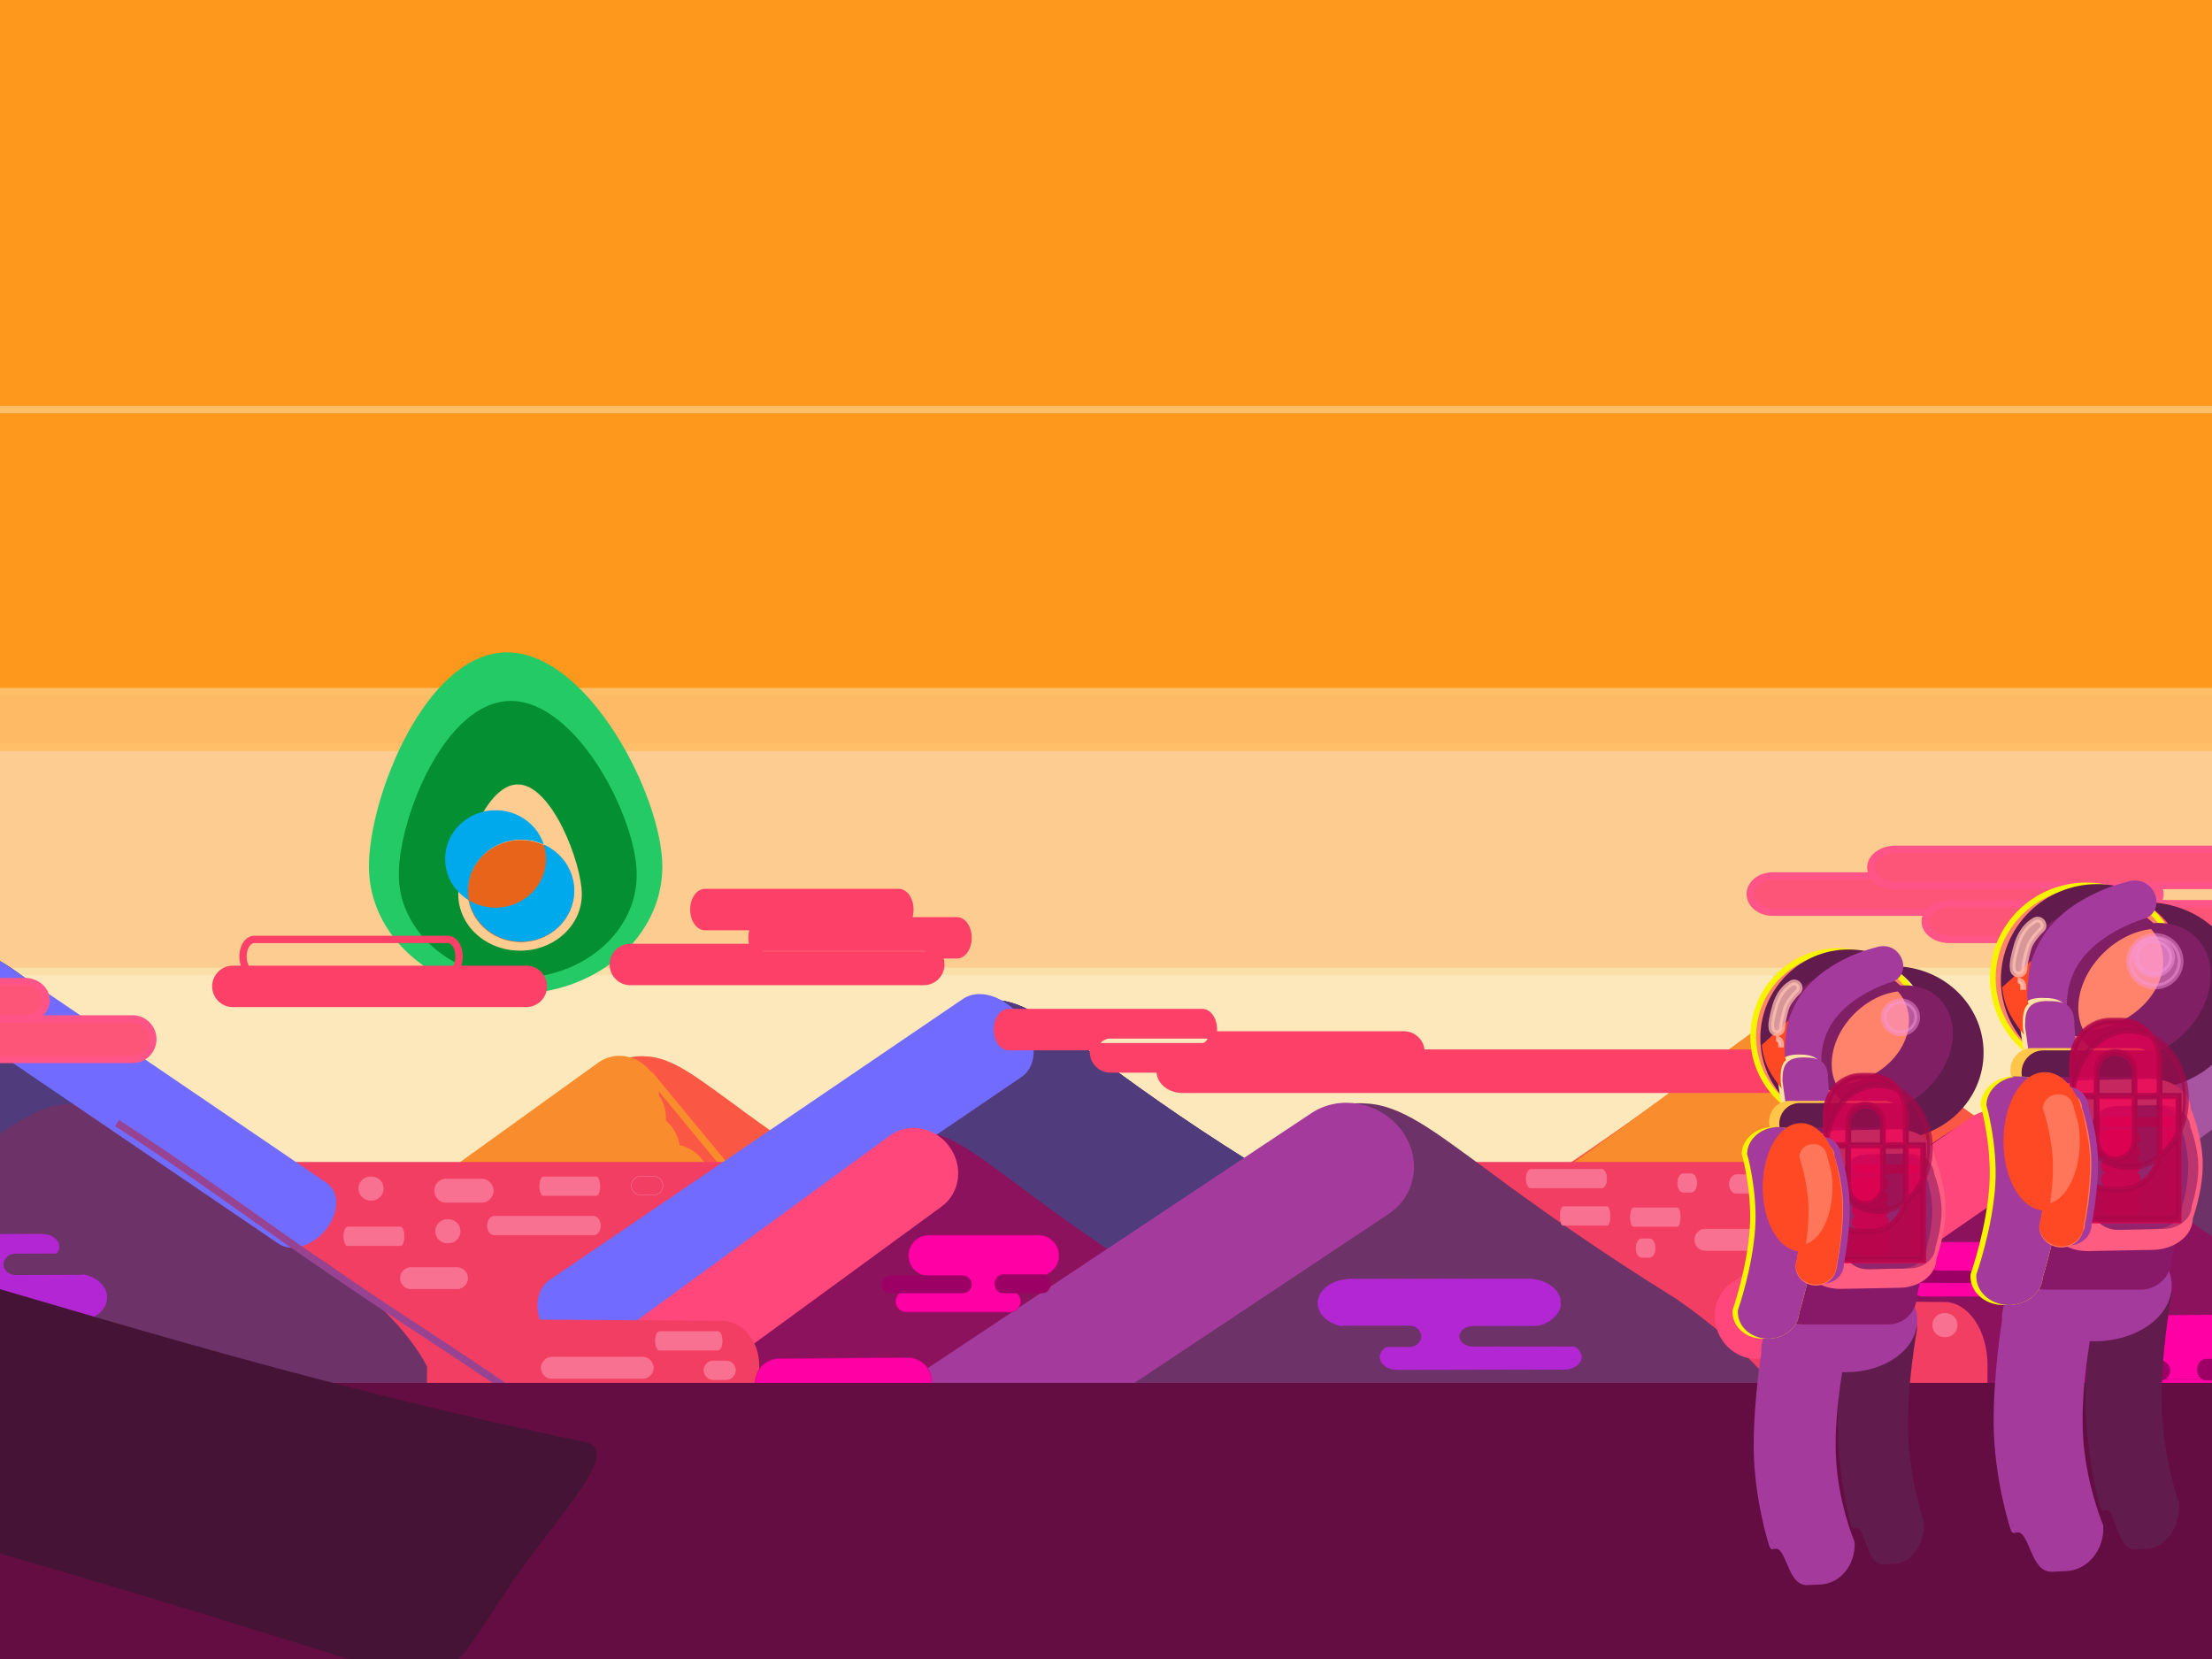<?xml version="1.0" encoding="UTF-8" standalone="no"?>
<svg
   xmlns:dc="http://purl.org/dc/elements/1.1/"
   xmlns:cc="http://creativecommons.org/ns#"
   xmlns:rdf="http://www.w3.org/1999/02/22-rdf-syntax-ns#"
   xmlns:svg="http://www.w3.org/2000/svg"
   xmlns="http://www.w3.org/2000/svg"
   xmlns:sodipodi="http://sodipodi.sourceforge.net/DTD/sodipodi-0.dtd"
   xmlns:inkscape="http://www.inkscape.org/namespaces/inkscape"
   id="Background"
   width="1000"
   height="750"
   viewBox="0 0 1000 750"
   version="1.1"
   inkscape:version="0.91 r13725"
   sodipodi:docname="avo-login__backdrop.svg">
  <rect x="0" y="0" width="1000" height="750" fill="#808080" stroke="none"/>
  <sodipodi:namedview
     pagecolor="#ffffff"
     bordercolor="#666666"
     borderopacity="1"
     objecttolerance="10"
     gridtolerance="10"
     guidetolerance="10"
     inkscape:pageopacity="0"
     inkscape:pageshadow="2"
     inkscape:window-width="1321"
     inkscape:window-height="744"
     id="namedview180"
     showgrid="false"
     inkscape:zoom="0.33268284"
     inkscape:cx="466.48045"
     inkscape:cy="257.18436"
     inkscape:window-x="45"
     inkscape:window-y="24"
     inkscape:window-maximized="1"
     inkscape:current-layer="Background" />
  <defs
     id="defs3">
    <style
       id="style5">
      .cls-1 {
        fill: #fe981c;
        stroke: #fff;
      }

      .cls-1, .cls-10, .cls-11, .cls-12, .cls-13, .cls-14, .cls-15, .cls-16, .cls-17, .cls-19, .cls-2, .cls-23, .cls-3, .cls-31, .cls-32, .cls-4, .cls-5, .cls-6, .cls-7, .cls-8, .cls-9 {
        stroke-width: 13.64px;
      }

      .cls-2 {
        fill: #ffba66;
      }

      .cls-2, .cls-3 {
        stroke: #ffbf68;
      }

      .cls-10, .cls-11, .cls-12, .cls-13, .cls-14, .cls-15, .cls-16, .cls-17, .cls-18, .cls-2, .cls-20, .cls-21, .cls-22, .cls-23, .cls-24, .cls-25, .cls-26, .cls-27, .cls-28, .cls-29, .cls-30, .cls-31, .cls-32, .cls-34, .cls-35, .cls-36, .cls-37, .cls-38, .cls-39, .cls-40, .cls-41, .cls-42, .cls-43, .cls-44, .cls-45, .cls-46, .cls-47, .cls-48, .cls-49, .cls-5, .cls-50, .cls-51, .cls-52, .cls-53, .cls-54, .cls-55, .cls-56, .cls-7, .cls-9 {
        fill-rule: evenodd;
      }

      .cls-3 {
        fill: #fdcc90;
      }

      .cls-4 {
        fill: #fce8bb;
        stroke: #f9e0a8;
      }

      .cls-5, .cls-6 {
        fill: #fa5744;
        stroke: #fa5744;
      }

      .cls-7 {
        fill: #f98c2c;
        stroke: #f98c2c;
      }

      .cls-15, .cls-8 {
        fill: #f13e62;
        stroke: #f13e62;
      }

      .cls-9 {
        fill: #503b7c;
        stroke: #503b7c;
      }

      .cls-10, .cls-21, .cls-22 {
        fill: #6d3268;
      }

      .cls-10, .cls-21 {
        stroke: #6d3268;
      }

      .cls-11 {
        fill: #8d125e;
        stroke: #8d125e;
      }

      .cls-12 {
        fill: #a754a1;
        stroke: #a754a1;
      }

      .cls-13 {
        fill: #726bff;
        stroke: #726bff;
      }

      .cls-14 {
        fill: #ff477b;
        stroke: #ff477b;
      }

      .cls-16 {
        fill: #984392;
        stroke: #984392;
      }

      .cls-17, .cls-37, .cls-42 {
        fill: #a43a9c;
      }

      .cls-17, .cls-37, .cls-42, .cls-52 {
        stroke: #a43a9c;
      }

      .cls-18, .cls-25 {
        fill: #ff00a4;
      }

      .cls-18 {
        stroke: #d30088;
      }

      .cls-18, .cls-20, .cls-21, .cls-24, .cls-26 {
        stroke-width: 0.99px;
      }

      .cls-19 {
        fill: #640d42;
        stroke: #640d42;
      }

      .cls-20 {
        fill: #b226d3;
        stroke: #b226d3;
      }

      .cls-23 {
        fill: #451336;
        stroke: #451336;
      }

      .cls-24 {
        fill: #f97191;
        stroke: #f97191;
      }

      .cls-26 {
        fill: #9d0065;
        stroke: #9d0065;
      }

      .cls-27 {
        fill: #24ca66;
      }

      .cls-28 {
        fill: #048f32;
      }

      .cls-29 {
        fill: #e8641b;
      }

      .cls-30 {
        fill: #00a8ec;
      }

      .cls-31 {
        fill: #fd4068;
        stroke: #fd4068;
      }

      .cls-32 {
        fill: #fd5578;
        stroke: #ff5488;
      }

      .cls-33, .cls-56 {
        fill: #ff836a;
      }

      .cls-33, .cls-51, .cls-56 {
        stroke: #f8f400;
      }

      .cls-33, .cls-34, .cls-35, .cls-36, .cls-37, .cls-38, .cls-39, .cls-49, .cls-50, .cls-55, .cls-56 {
        stroke-width: 10.73px;
      }

      .cls-34, .cls-41 {
        fill: #611b4d;
        stroke: #611b4d;
      }

      .cls-35 {
        fill: #801f64;
        stroke: #801f64;
      }

      .cls-36 {
        fill: #f697db;
        stroke: #f697db;
        opacity: 0.48;
      }

      .cls-38 {
        fill: #ffe2a3;
        stroke: #ffe2a3;
      }

      .cls-39 {
        fill: #ffc64a;
        stroke: #ffc64a;
      }

      .cls-40, .cls-54 {
        fill: #ff4924;
      }

      .cls-41, .cls-42, .cls-44, .cls-45, .cls-46, .cls-47, .cls-48, .cls-51, .cls-52, .cls-53, .cls-54 {
        stroke-width: 12.46px;
      }

      .cls-43 {
        fill: #881968;
        stroke: #881968;
        stroke-width: 3px;
      }

      .cls-44 {
        fill: #fe5c81;
        stroke: #fe5c81;
      }

      .cls-45 {
        fill: #bc346e;
        stroke: #bc346e;
      }

      .cls-46 {
        fill: #94256c;
        stroke: #94256c;
      }

      .cls-47, .cls-48 {
        fill: #c70551;
        stroke: #c70551;
      }

      .cls-48 {
        opacity: 0.72;
      }

      .cls-49 {
        fill: #e10052;
        stroke: #e10052;
        opacity: 0.8;
      }

      .cls-50 {
        fill: #a3094a;
        stroke: #a3094a;
        opacity: 0.63;
      }

      .cls-51 {
        fill: #f8f400;
      }

      .cls-52, .cls-53 {
        fill: #ff765a;
      }

      .cls-53 {
        stroke: #ff765a;
      }

      .cls-54 {
        stroke: #ff4924;
      }

      .cls-55 {
        fill: #ffc0b3;
        stroke: #ffc0b3;
        opacity: 0.75;
      }
    </style>
  </defs>
  <rect
     class="cls-1"
     x="-67.659"
     y="-100.386"
     width="1138.43"
     height="413.163"
     id="rect7"
     style="fill:#fe981c;stroke:#ffffff;stroke-width:3.29px" />
  <path
     class="cls-2"
     d="m -50.775,185.186 1097.187,0 0,162.805 -1097.187,0 0,-162.805 z m 0,0 1097.187,0 0,127.627 -1097.187,0 0,-127.627 z"
     id="path9"
     inkscape:connector-curvature="0"
     style="fill:#ffba66;fill-rule:evenodd;stroke:#ffbf68;stroke-width:3.29px" />
  <rect
     class="cls-3"
     x="-67.659"
     y="337.862"
     width="1145.666"
     height="114.325"
     id="rect11"
     style="fill:#fdcc90;stroke:#ffbf68;stroke-width:3.29px" />
  <rect
     class="cls-4"
     x="-106.732"
     y="439.163"
     width="1210.065"
     height="210.079"
     id="rect13"
     style="fill:#fce8bb;stroke:#f9e0a8;stroke-width:3.29px" />
  <path
     id="Polygon_1_copy_10"
     data-name="Polygon 1 copy 10"
     class="cls-5"
     d="m 292.688,652.136 c -39.187,-0.299 -69.013,-2.909 -91.323,-8.461 -22.254,-5.492 -36.993,-13.924 -44.667,-24.508 -15.538,-21.324 -2.11,-50.626 36.956,-80.57 24.582,-16.23 45.108,-31.16 60.723,-42.223 15.849,-10.996 26.787,-18.128 37.633,-17.161 10.887,0.343 21.551,8.76 37.407,20.251 15.598,11.609 36.391,26.292 61.644,41.861 40.788,28.343 53.95,57.578 38.169,78.716 -7.834,10.526 -22.735,18.876 -45.077,24.216 -22.404,5.403 -52.25,7.793 -91.465,7.88 l 0,0 z"
     inkscape:connector-curvature="0"
     style="fill:#fa5744;fill-rule:evenodd;stroke:#fa5744;stroke-width:3.29px" />
  <rect
     class="cls-6"
     x="316.32"
     y="504.526"
     width="8.683"
     height="1.206"
     id="rect16"
     style="fill:#fa5744;stroke:#fa5744;stroke-width:3.29px" />
  <path
     id="Rounded_Rectangle_9_copy_5"
     data-name="Rounded Rectangle 9 copy 5"
     class="cls-7"
     d="m 172.648,552.815 98.892,-71.154 c 6.676,-4.805 16.297,-3.029 21.49,3.965 5.193,6.995 3.985,16.56 -2.692,21.365 l -98.892,71.152 c -6.678,4.805 -16.299,3.029 -21.49,-3.965 -5.191,-6.995 -3.986,-16.558 2.692,-21.363 z"
     inkscape:connector-curvature="0"
     style="fill:#f98c2c;fill-rule:evenodd;stroke:#f98c2c;stroke-width:3.29px" />
  <path
     id="Rounded_Rectangle_11"
     data-name="Rounded Rectangle 11"
     class="cls-7"
     d="M 293.489,485.554 386.445,598.203"
     inkscape:connector-curvature="0"
     style="fill:#f98c2c;fill-rule:evenodd;stroke:#f98c2c;stroke-width:3.29px" />
  <path
     id="Rounded_Rectangle_9_copy_7"
     data-name="Rounded Rectangle 9 copy 7"
     class="cls-7"
     d="m 175.816,562.796 98.891,-71.152 c 6.679,-4.805 16.3,-3.029 21.49,3.965 5.19,6.995 3.987,16.558 -2.692,21.362 l -98.891,71.152 c -6.678,4.804 -16.299,3.029 -21.49,-3.965 -5.191,-6.995 -3.986,-16.558 2.692,-21.363 z m 5.069,17.467 98.893,-71.152 c 6.676,-4.805 16.297,-3.029 21.49,3.965 5.193,6.995 3.985,16.558 -2.692,21.362 l -98.891,71.152 c -6.679,4.804 -16.3,3.029 -21.491,-3.965 -5.191,-6.995 -3.986,-16.558 2.692,-21.362 z"
     inkscape:connector-curvature="0"
     style="fill:#f98c2c;fill-rule:evenodd;stroke:#f98c2c;stroke-width:3.29px" />
  <path
     id="Rounded_Rectangle_9_copy_8"
     data-name="Rounded Rectangle 9 copy 8"
     class="cls-7"
     d="m 196.091,592.74 98.891,-71.152 c 6.679,-4.805 16.3,-3.032 21.49,3.963 5.19,6.995 3.987,16.56 -2.692,21.365 l -98.891,71.152 c -6.679,4.804 -16.3,3.029 -21.49,-3.965 -5.19,-6.995 -3.986,-16.558 2.692,-21.363 z m -13.939,-14.973 98.892,-71.152 c 6.679,-4.805 16.3,-3.029 21.49,3.965 5.19,6.995 3.987,16.558 -2.692,21.362 l -98.892,71.154 c -6.679,4.805 -16.299,3.029 -21.49,-3.965 -5.191,-6.995 -3.986,-16.56 2.691,-21.365 z"
     inkscape:connector-curvature="0"
     style="fill:#f98c2c;fill-rule:evenodd;stroke:#f98c2c;stroke-width:3.29px" />
  <path
     id="Polygon_1_copy_11"
     data-name="Polygon 1 copy 11"
     class="cls-5"
     d="m 820.124,661.301 c -44.756,-0.347 -78.817,-3.374 -104.297,-9.812 -25.415,-6.372 -42.247,-16.153 -51.01,-28.429 -17.745,-24.734 -2.412,-58.723 42.206,-93.455 28.072,-18.823 51.514,-36.14 69.345,-48.974 18.102,-12.754 30.59,-21.025 42.978,-19.903 12.433,0.396 24.611,10.159 42.72,23.49 17.815,13.463 41.56,30.494 70.399,48.552 46.584,32.877 61.615,66.786 43.593,91.304 -8.951,12.209 -25.964,21.895 -51.48,28.087 -25.588,6.266 -59.674,9.04 -104.456,9.141 l 0,0 z"
     inkscape:connector-curvature="0"
     style="fill:#fa5744;fill-rule:evenodd;stroke:#fa5744;stroke-width:3.29px" />
  <path
     id="Rounded_Rectangle_9_copy_6"
     data-name="Rounded Rectangle 9 copy 6"
     class="cls-7"
     d="m 685.927,546.339 112.939,-82.531 c 7.624,-5.572 18.613,-3.514 24.541,4.6 5.929,8.114 4.551,19.206 -3.073,24.78 L 707.395,575.716 c -7.627,5.574 -18.615,3.514 -24.544,-4.597 -5.929,-8.111 -4.551,-19.209 3.075,-24.78 z"
     inkscape:connector-curvature="0"
     style="fill:#f98c2c;fill-rule:evenodd;stroke:#f98c2c;stroke-width:3.29px" />
  <path
     id="Rounded_Rectangle_11_copy"
     data-name="Rounded Rectangle 11 copy"
     class="cls-7"
     d="M 823.933,468.323 930.091,598.987"
     inkscape:connector-curvature="0"
     style="fill:#f98c2c;fill-rule:evenodd;stroke:#f98c2c;stroke-width:3.29px" />
  <path
     id="Rounded_Rectangle_9_copy_9"
     data-name="Rounded Rectangle 9 copy 9"
     class="cls-7"
     d="m 689.545,557.916 112.939,-82.531 c 7.624,-5.572 18.613,-3.514 24.541,4.6 5.929,8.114 4.551,19.206 -3.073,24.78 L 711.013,587.294 c -7.627,5.574 -18.615,3.514 -24.544,-4.597 -5.929,-8.111 -4.551,-19.209 3.075,-24.78 z m 5.789,20.26 112.939,-82.531 c 7.624,-5.572 18.613,-3.514 24.541,4.6 5.929,8.114 4.551,19.206 -3.073,24.78 L 716.802,607.554 c -7.627,5.574 -18.615,3.514 -24.544,-4.597 -5.929,-8.111 -4.551,-19.209 3.075,-24.78 z"
     inkscape:connector-curvature="0"
     style="fill:#f98c2c;fill-rule:evenodd;stroke:#f98c2c;stroke-width:3.29px" />
  <path
     id="Rounded_Rectangle_9_copy_10"
     data-name="Rounded Rectangle 9 copy 10"
     class="cls-7"
     d="m 712.699,592.648 112.939,-82.531 c 7.624,-5.572 18.613,-3.514 24.541,4.6 5.929,8.114 4.551,19.206 -3.073,24.78 L 734.168,622.025 c -7.627,5.574 -18.615,3.514 -24.544,-4.597 -5.929,-8.111 -4.551,-19.209 3.075,-24.78 z m -15.919,-17.366 112.939,-82.531 c 7.624,-5.572 18.613,-3.514 24.541,4.6 5.929,8.114 4.551,19.206 -3.073,24.78 L 718.249,604.659 c -7.627,5.574 -18.615,3.514 -24.544,-4.597 -5.929,-8.111 -4.551,-19.209 3.075,-24.78 z"
     inkscape:connector-curvature="0"
     style="fill:#f98c2c;fill-rule:evenodd;stroke:#f98c2c;stroke-width:3.29px" />
  <rect
     class="cls-8"
     y="526.957"
     width="1097.91"
     height="124.456"
     id="rect27"
     x="-48.122"
     style="fill:#f13e62;stroke:#f13e62;stroke-width:3.29px" />
  <path
     id="Polygon_1_copy_3"
     data-name="Polygon 1 copy 3"
     class="cls-9"
     d="m 450.617,654.307 c -44.756,-0.347 -78.817,-3.374 -104.297,-9.812 -25.415,-6.372 -42.245,-16.153 -51.01,-28.429 -17.745,-24.734 -2.412,-58.723 42.206,-93.455 28.072,-18.823 51.514,-36.14 69.345,-48.974 18.102,-12.754 30.59,-21.025 42.978,-19.903 12.434,0.396 24.614,10.159 42.72,23.49 17.815,13.463 41.56,30.494 70.399,48.552 46.584,32.877 61.615,66.786 43.593,91.304 -8.951,12.209 -25.964,21.895 -51.48,28.087 -25.588,6.266 -59.674,9.04 -104.456,9.141 l 0,0 z M -8.586,634.046 c -45.165,-0.704 -77.894,-6.886 -99.367,-18.765 -21.315,-11.686 -30.252,-28.246 -30.858,-45.617 -1.284,-34.833 29.273,-70.235 62.287,-94.753 20.681,-13.625 35.097,-23.994 45.18,-31.044 10.191,-6.99 16.454,-11.001 22.574,-10.446 6.176,0.198 12.275,4.983 22.584,12.443 10.079,7.475 24.958,18.092 46.054,31.372 34.144,23.695 64.591,58.96 62.986,93.865 -0.78,17.426 -9.981,33.97 -31.563,45.407 -21.747,11.645 -54.678,17.334 -99.878,17.537 l 0,0 z"
     inkscape:connector-curvature="0"
     style="fill:#503b7c;fill-rule:evenodd;stroke:#503b7c;stroke-width:3.29px" />
  <path
     id="Polygon_1_copy_9"
     data-name="Polygon 1 copy 9"
     class="cls-9"
     d="m 450.617,654.307 c -44.756,-0.347 -78.817,-3.374 -104.297,-9.812 -25.415,-6.372 -42.245,-16.153 -51.01,-28.429 -17.745,-24.734 -2.412,-58.723 42.206,-93.455 28.072,-18.823 51.514,-36.14 69.345,-48.974 18.102,-12.754 30.59,-21.025 42.978,-19.903 12.434,0.396 24.614,10.159 42.72,23.49 17.815,13.463 41.56,30.494 70.399,48.552 46.584,32.877 61.615,66.786 43.593,91.304 -8.951,12.209 -25.964,21.895 -51.48,28.087 -25.588,6.266 -59.674,9.04 -104.456,9.141 l 0,0 z"
     inkscape:connector-curvature="0"
     style="fill:#503b7c;fill-rule:evenodd;stroke:#503b7c;stroke-width:3.29px" />
  <path
     id="Polygon_1_copy_4"
     data-name="Polygon 1 copy 4"
     class="cls-9"
     d="m 450.617,654.307 c -44.756,-0.347 -78.817,-3.374 -104.297,-9.812 -25.415,-6.372 -42.245,-16.153 -51.01,-28.429 -17.745,-24.734 -2.412,-58.723 42.206,-93.455 28.072,-18.823 51.514,-36.14 69.345,-48.974 18.102,-12.754 30.59,-21.025 42.978,-19.903 12.434,0.396 24.614,10.159 42.72,23.49 17.815,13.463 41.56,30.494 70.399,48.552 46.584,32.877 61.615,66.786 43.593,91.304 -8.951,12.209 -25.964,21.895 -51.48,28.087 -25.588,6.266 -59.674,9.04 -104.456,9.141 l 0,0 z"
     inkscape:connector-curvature="0"
     style="fill:#503b7c;fill-rule:evenodd;stroke:#503b7c;stroke-width:3.29px" />
  <path
     id="Polygon_1_copy_8"
     data-name="Polygon 1 copy 8"
     class="cls-9"
     d="m 428.145,673.105 c -44.556,-4.223 -78.226,-10.19 -103.052,-18.811 -24.768,-8.548 -40.689,-19.751 -48.357,-32.739 -15.535,-26.179 2.684,-58.711 50.142,-89.449 29.599,-16.322 54.452,-31.543 73.327,-42.783 19.139,-11.138 32.298,-18.297 44.541,-16.107 12.354,1.471 23.639,12.253 40.525,27.1 16.582,14.959 38.762,33.982 65.93,54.471 43.559,36.787 55.597,71.871 35.518,94.736 -9.971,11.387 -27.764,19.563 -53.718,23.521 -26.034,4.028 -60.231,3.837 -104.856,0.06 l 0,0 z"
     inkscape:connector-curvature="0"
     style="fill:#503b7c;fill-rule:evenodd;stroke:#503b7c;stroke-width:3.29px" />
  <path
     id="Polygon_1_copy_5"
     data-name="Polygon 1 copy 5"
     class="cls-10"
     d="m 34.8,701.339 c -44.755,-0.347 -78.817,-3.374 -104.296,-9.812 -25.414,-6.372 -42.246,-16.153 -51.011,-28.429 -17.745,-24.734 -2.41,-58.723 42.206,-93.455 28.073,-18.823 51.514,-36.14 69.346,-48.974 18.101,-12.754 30.591,-21.025 42.978,-19.903 12.434,0.396 24.612,10.159 42.72,23.49 17.816,13.463 41.561,30.494 70.4,48.552 46.584,32.877 61.615,66.786 43.592,91.304 -8.948,12.209 -25.965,21.895 -51.479,28.087 -25.586,6.266 -59.674,9.04 -104.457,9.141 l 0,0 z"
     inkscape:connector-curvature="0"
     style="fill:#6d3268;fill-rule:evenodd;stroke:#6d3268;stroke-width:3.29px" />
  <path
     id="Polygon_1_copy_6"
     data-name="Polygon 1 copy 6"
     class="cls-11"
     d="m 416.608,713.64 c -44.756,-0.347 -78.817,-3.374 -104.297,-9.812 -25.415,-6.372 -42.245,-16.153 -51.01,-28.429 -17.745,-24.734 -2.412,-58.723 42.206,-93.455 28.072,-18.823 51.514,-36.14 69.345,-48.974 18.102,-12.754 30.59,-21.025 42.978,-19.903 12.433,0.396 24.614,10.159 42.72,23.49 17.815,13.463 41.56,30.494 70.399,48.552 46.584,32.877 61.615,66.786 43.593,91.303 -8.951,12.209 -25.964,21.895 -51.48,28.087 -25.588,6.266 -59.674,9.04 -104.456,9.141 l 0,0 z"
     inkscape:connector-curvature="0"
     style="fill:#8d125e;fill-rule:evenodd;stroke:#8d125e;stroke-width:3.29px" />
  <path
     id="Polygon_1_copy_2"
     data-name="Polygon 1 copy 2"
     class="cls-10"
     d="m 1019.296,632.84 c -37.301,-0.314 -65.689,-3.039 -86.926,-8.835 -21.182,-5.733 -35.209,-14.539 -42.515,-25.59 -14.79,-22.267 -2.009,-52.865 35.176,-84.133 23.398,-16.946 42.937,-32.535 57.799,-44.088 15.084,-11.483 25.496,-18.929 35.82,-17.918 10.364,0.357 20.513,9.146 35.605,21.145 14.848,12.122 34.64,27.453 58.675,43.711 38.825,29.594 51.355,60.122 36.333,82.194 -7.46,10.989 -21.642,19.71 -42.906,25.284 -21.326,5.641 -49.736,8.14 -87.061,8.229 l 0,0 z"
     inkscape:connector-curvature="0"
     style="fill:#6d3268;fill-rule:evenodd;stroke:#6d3268;stroke-width:3.29px" />
  <path
     id="Rounded_Rectangle_9_copy_3"
     data-name="Rounded Rectangle 9 copy 3"
     class="cls-12"
     d="m 871.17,553.667 128.459,-96.96 c 8.673,-6.546 21.425,-4.501 28.478,4.573 7.052,9.074 5.743,21.734 -2.933,28.28 L 896.717,586.519 c -8.676,6.548 -21.425,4.501 -28.48,-4.571 -7.055,-9.071 -5.74,-21.734 2.933,-28.282 z"
     inkscape:connector-curvature="0"
     style="fill:#a754a1;fill-rule:evenodd;stroke:#a754a1;stroke-width:3.29px" />
  <path
     id="Rounded_Rectangle_10"
     data-name="Rounded Rectangle 10"
     class="cls-13"
     d="M 249.442,579.961 436.29,452.932 c 6.56,-4.462 17.38,-0.779 24.168,8.225 6.787,9.004 6.97,19.918 0.41,24.377 L 274.02,612.563 c -6.56,4.462 -17.38,0.779 -24.168,-8.225 -6.787,-9.004 -6.97,-19.918 -0.41,-24.377 z"
     inkscape:connector-curvature="0"
     style="fill:#726bff;fill-rule:evenodd;stroke:#726bff;stroke-width:3.29px" />
  <path
     id="Rounded_Rectangle_10_copy"
     data-name="Rounded Rectangle 10 copy"
     class="cls-13"
     d="M 146.696,536.093 0.055,436.35 C -5.093,432.848 -13.719,435.557 -19.212,442.402 c -5.492,6.845 -5.771,15.234 -0.622,18.736 L 126.806,560.878 c 5.149,3.502 13.775,0.793 19.267,-6.051 5.492,-6.845 5.771,-15.231 0.622,-18.733 z"
     inkscape:connector-curvature="0"
     style="fill:#726bff;fill-rule:evenodd;stroke:#726bff;stroke-width:3.29px" />
  <path
     id="Rounded_Rectangle_9"
     data-name="Rounded Rectangle 9"
     class="cls-14"
     d="M 290.37,597.231 403.309,514.699 c 7.624,-5.572 18.613,-3.514 24.541,4.6 5.929,8.114 4.551,19.206 -3.073,24.78 L 311.839,626.608 c -7.627,5.574 -18.615,3.514 -24.544,-4.597 -5.929,-8.111 -4.551,-19.209 3.075,-24.78 z"
     inkscape:connector-curvature="0"
     style="fill:#ff477b;fill-rule:evenodd;stroke:#ff477b;stroke-width:3.29px" />
  <path
     id="Rounded_Rectangle_8"
     data-name="Rounded Rectangle 8"
     class="cls-15"
     d="m 210.176,598.015 116.173,0.738 c 8.476,0.053 15.292,8.418 15.226,18.68 l -0.08,12.639 c -0.065,10.263 -6.987,18.541 -15.463,18.488 l -116.173,-0.738 c -8.476,-0.053 -15.294,-8.418 -15.229,-18.68 l 0.08,-12.639 c 0.065,-10.263 6.99,-18.541 15.465,-18.487 z"
     inkscape:connector-curvature="0"
     style="fill:#f13e62;fill-rule:evenodd;stroke:#f13e62;stroke-width:3.29px" />
  <path
     id="Rounded_Rectangle_9_copy_4"
     data-name="Rounded Rectangle 9 copy 4"
     class="cls-16"
     d="M 247.443,640.515 C 215.335,617.223 183.035,597.556 151.08,575.473 118.982,553.826 87.23,529.759 52.914,507.729"
     inkscape:connector-curvature="0"
     style="fill:#984392;fill-rule:evenodd;stroke:#984392;stroke-width:3.29px" />
  <path
     id="Polygon_1_copy_7"
     data-name="Polygon 1 copy 7"
     class="cls-11"
     d="m 910.571,704.234 c -44.756,-0.347 -78.817,-3.374 -104.297,-9.812 -25.414,-6.372 -42.245,-16.153 -51.01,-28.429 -17.745,-24.734 -2.412,-58.723 42.206,-93.455 28.072,-18.823 51.514,-36.14 69.345,-48.974 18.102,-12.754 30.59,-21.025 42.978,-19.903 12.433,0.396 24.614,10.159 42.72,23.49 17.815,13.463 41.56,30.494 70.399,48.552 46.584,32.877 61.615,66.786 43.593,91.304 -8.951,12.209 -25.964,21.895 -51.48,28.087 -25.588,6.266 -59.674,9.04 -104.456,9.141 l 0,0 z"
     inkscape:connector-curvature="0"
     style="fill:#8d125e;fill-rule:evenodd;stroke:#8d125e;stroke-width:3.29px" />
  <path
     id="Rounded_Rectangle_8_copy"
     data-name="Rounded Rectangle 8 copy"
     class="cls-15"
     d="m 743.526,589.18 135.572,1.073 c 9.891,0.077 17.848,12.253 17.773,27.195 l -0.094,18.393 c -0.077,14.942 -8.157,26.989 -18.048,26.912 l -135.572,-1.073 c -9.891,-0.077 -17.848,-12.253 -17.773,-27.195 l 0.094,-18.396 c 0.077,-14.94 8.157,-26.987 18.048,-26.91 z"
     inkscape:connector-curvature="0"
     style="fill:#f13e62;fill-rule:evenodd;stroke:#f13e62;stroke-width:3.29px" />
  <path
     id="Polygon_1_copy"
     data-name="Polygon 1 copy"
     class="cls-10"
     d="m 618.181,746.201 c -55.368,-0.427 -97.512,-4.134 -129.036,-12.021 -31.442,-7.803 -52.267,-19.785 -63.111,-34.823 -21.953,-30.299 -2.981,-71.933 52.218,-114.482 34.732,-23.058 63.735,-44.269 85.797,-59.992 22.392,-15.622 37.846,-25.755 53.171,-24.382 15.386,0.487 30.453,12.446 52.855,28.774 22.04,16.495 51.418,37.356 87.1,59.478 57.631,40.272 76.229,81.813 53.931,111.844 -11.071,14.956 -32.122,26.821 -63.689,34.406 -31.657,7.677 -73.829,11.076 -129.236,11.199 l 0,0 z"
     inkscape:connector-curvature="0"
     style="fill:#6d3268;fill-rule:evenodd;stroke:#6d3268;stroke-width:3.29px" />
  <path
     id="Rounded_Rectangle_9_copy"
     data-name="Rounded Rectangle 9 copy"
     class="cls-14"
     d="m 783.627,581.447 108.624,-75.132 c 7.335,-5.072 17.566,-2.795 22.851,5.089 5.285,7.885 3.623,18.389 -3.714,23.461 L 802.763,609.997 c -7.335,5.075 -17.566,2.795 -22.851,-5.089 -5.285,-7.885 -3.623,-18.389 3.714,-23.461 z"
     inkscape:connector-curvature="0"
     style="fill:#ff477b;fill-rule:evenodd;stroke:#ff477b;stroke-width:3.29px" />
  <path
     id="Rounded_Rectangle_9_copy_2"
     data-name="Rounded Rectangle 9 copy 2"
     class="cls-17"
     d="M 416.095,622.684 593.781,504.593 c 11.999,-7.974 29.119,-4.836 38.241,7.007 9.122,11.843 6.792,27.908 -5.207,35.882 L 449.128,665.573 c -11.997,7.974 -29.119,4.838 -38.241,-7.004 -9.122,-11.843 -6.79,-27.911 5.207,-35.885 z"
     inkscape:connector-curvature="0"
     style="fill:#a43a9c;fill-rule:evenodd;stroke:#a43a9c;stroke-width:3.29px" />
  <path
     id="Rounded_Rectangle_18"
     data-name="Rounded Rectangle 18"
     class="cls-18"
     d="m 958.986,594.691 58.205,-0.434 c 5.931,-0.043 10.774,4.672 10.82,10.533 0.046,5.861 -4.723,10.649 -10.653,10.694 l -58.205,0.434 c -5.929,0.043 -10.774,-4.672 -10.82,-10.533 -0.046,-5.861 4.725,-10.649 10.653,-10.694 z m -606.841,19.537 58.205,-0.434 c 5.931,-0.043 10.774,4.672 10.82,10.533 0.046,5.861 -4.723,10.649 -10.653,10.694 l -58.205,0.434 c -5.929,0.043 -10.774,-4.672 -10.82,-10.533 -0.046,-5.861 4.725,-10.649 10.653,-10.694 z"
     inkscape:connector-curvature="0"
     style="fill:#ff00a4;fill-rule:evenodd;stroke:#d30088;stroke-width:0.239px" />
  <path
     id="Rounded_Rectangle_19"
     data-name="Rounded Rectangle 19"
     class="cls-18"
     d="m 947.346,623.827 54.813,-0.41 a 5.587,5.587 0 1 1 0.089,11.172 l -54.816,0.41 a 5.587,5.587 0 1 1 -0.087,-11.172 z"
     inkscape:connector-curvature="0"
     style="fill:#ff00a4;fill-rule:evenodd;stroke:#d30088;stroke-width:0.239px" />
  <rect
     id="Rectangle_5_copy"
     data-name="Rectangle 5 copy"
     class="cls-19"
     y="626.811"
     width="1097.91"
     height="124.456"
     x="-48.122"
     style="fill:#640d42;stroke:#640d42;stroke-width:3.29px" />
  <g
     id="mountain_shaddow_copy_5"
     data-name="mountain shaddow copy 5"
     transform="matrix(0.241,0,0,0.241,-48.122,-170.814)">
    <path
       id="Rounded_Rectangle_18-2"
       data-name="Rounded Rectangle 18"
       class="cls-20"
       d="m 6.52,3188.37 332.521,-0.97 c 33.877,-0.1 61.272,-20.24 61.189,-44.98 -0.083,-24.74 -27.613,-44.71 -61.49,-44.61 l -332.521,0.97 c -33.876,0.1 -61.271,20.23 -61.188,44.97 0.083,24.74 27.613,44.72 61.489,44.62 z"
       inkscape:connector-curvature="0"
       style="fill:#b226d3;fill-rule:evenodd;stroke:#b226d3;stroke-width:0.99px" />
    <path
       id="Rounded_Rectangle_19-2"
       data-name="Rounded Rectangle 19"
       class="cls-20"
       d="m -34.687,3071.97 313.151,-0.92 c 17.83,-0.05 32.248,-10.64 32.2,-23.67 -0.048,-13.03 -14.533,-23.53 -32.363,-23.48 l -313.15,0.92 c -17.83,0.05 -32.248,10.65 -32.2,23.67 0.048,13.02 14.532,23.53 32.362,23.48 z"
       inkscape:connector-curvature="0"
       style="fill:#b226d3;fill-rule:evenodd;stroke:#b226d3;stroke-width:0.99px" />
    <path
       id="Rounded_Rectangle_20"
       data-name="Rounded Rectangle 20"
       class="cls-20"
       d="m 135.378,3105.47 83.937,-0.24 c 16.047,-0.05 29.023,-9.59 28.984,-21.3 -0.039,-11.71 -13.08,-21.19 -29.127,-21.14 l -83.937,0.25 c -16.047,0.04 -29.023,9.58 -28.984,21.3 0.039,11.72 13.08,21.18 29.127,21.13 z"
       inkscape:connector-curvature="0"
       style="fill:#b226d3;fill-rule:evenodd;stroke:#b226d3;stroke-width:0.99px" />
    <path
       id="Rounded_Rectangle_21"
       data-name="Rounded Rectangle 21"
       class="cls-21"
       d="m -110,3099.12 219.529,-0.64 c 14.264,-0.05 25.8,-8.52 25.763,-18.94 -0.037,-10.42 -11.626,-18.83 -25.89,-18.79 l -219.528,0.65 c -14.264,0.04 -25.8,8.52 -25.764,18.93 0.036,10.41 11.625,18.83 25.89,18.79 z"
       inkscape:connector-curvature="0"
       style="fill:#6d3268;fill-rule:evenodd;stroke:#6d3268;stroke-width:0.99px" />
    <path
       id="Rounded_Rectangle_22"
       data-name="Rounded Rectangle 22"
       class="cls-22"
       d="m 228.984,3100.48 122.678,-0.35 c 12.481,-0.04 22.568,-9.04 22.531,-20.11 -0.037,-11.07 -10.185,-20.01 -22.666,-19.97 l -122.678,0.36 c -12.48,0.03 -22.568,9.03 -22.531,20.1 0.037,11.07 10.182,20.01 22.666,19.97 z"
       inkscape:connector-curvature="0"
       style="fill:#6d3268;fill-rule:evenodd" />
  </g>
  <path
     id="Rounded_Rectangle_7"
     data-name="Rounded Rectangle 7"
     class="cls-23"
     d="m -60.051,567.234 c 86.063,23.897 189.869,58.371 324.715,86.362 14.192,2.783 -18.979,36.835 -36.69,64.215 -9.428,13.919 -15.697,24.459 -22.026,31.464 -6.153,6.946 -12.368,10.354 -17.607,8.707 -103.735,-32.711 -208.868,-65.402 -338.412,-97.768 -6.682,-1.486 -6.716,-9.023 -2.144,-18.186 4.594,-9.286 13.793,-20.2 26.069,-31.225 12.277,-11.003 26.343,-21.736 38.779,-30.294 12.373,-8.41 23.118,-14.645 27.317,-13.275 l 0,0 z"
     inkscape:connector-curvature="0"
     style="fill:#451336;fill-rule:evenodd;stroke:#451336;stroke-width:3.29px" />
  <path
     id="Rounded_Rectangle_12"
     data-name="Rounded Rectangle 12"
     class="cls-24"
     d="m 784.92,531.057 44.939,0 c 1.71,0 3.097,1.889 3.097,4.221 0,2.332 -1.387,4.221 -3.097,4.221 l -44.939,0 c -1.71,0 -3.097,-1.891 -3.097,-4.221 0,-2.33 1.387,-4.221 3.097,-4.221 z m -561.497,18.813 44.939,0 c 1.71,0 3.097,1.889 3.097,4.221 0,2.332 -1.387,4.221 -3.097,4.221 l -44.939,0 c -1.71,0 -3.097,-1.891 -3.097,-4.221 0,-2.33 1.387,-4.221 3.097,-4.221 z"
     inkscape:connector-curvature="0"
     style="fill:#f97191;fill-rule:evenodd;stroke:#f97191;stroke-width:0.239px" />
  <path
     id="Rounded_Rectangle_12_copy"
     data-name="Rounded Rectangle 12 copy"
     class="cls-24"
     d="m 692.133,528.645 32.011,0 c 1.218,0 2.204,1.891 2.204,4.221 0,2.33 -0.986,4.221 -2.204,4.221 l -32.011,0 c -1.218,0 -2.204,-1.891 -2.204,-4.221 0,-2.33 0.986,-4.221 2.204,-4.221 z m -535.038,26.049 23.954,0 c 0.911,0 1.65,1.889 1.65,4.221 0,2.332 -0.739,4.221 -1.65,4.221 l -23.954,0 c -0.911,0 -1.65,-1.891 -1.65,-4.221 0,-2.33 0.739,-4.221 1.65,-4.221 z m 88.518,-22.672 23.955,0 c 0.912,0 1.65,1.889 1.65,4.221 0,2.332 -0.738,4.221 -1.65,4.221 l -23.955,0 c -0.912,0 -1.65,-1.891 -1.65,-4.221 0,-2.33 0.738,-4.221 1.65,-4.221 z m 52.515,69.946 26.507,0 c 1.008,0 1.826,1.889 1.826,4.221 0,2.332 -0.818,4.221 -1.826,4.221 l -26.507,0 c -1.008,0 -1.826,-1.891 -1.826,-4.221 0,-2.33 0.818,-4.221 1.826,-4.221 z m 440.302,-55.957 19.836,0 c 0.755,0 1.368,1.889 1.368,4.221 0,2.332 -0.613,4.221 -1.368,4.221 l -19.836,0 c -0.755,0 -1.365,-1.891 -1.365,-4.221 0,-2.33 0.61,-4.221 1.365,-4.221 z m -31.755,-0.482 19.836,0 c 0.755,0 1.368,1.889 1.368,4.221 0,2.332 -0.613,4.221 -1.368,4.221 l -19.836,0 c -0.755,0 -1.368,-1.891 -1.368,-4.221 0,-2.33 0.613,-4.221 1.368,-4.221 z"
     inkscape:connector-curvature="0"
     style="fill:#f97191;fill-rule:evenodd;stroke:#f97191;stroke-width:0.239px" />
  <path
     id="Rounded_Rectangle_14"
     data-name="Rounded Rectangle 14"
     class="cls-24"
     d="m 167.504,532.022 0.482,0 a 5.306,5.306 0 0 1 0,10.612 l -0.482,0 a 5.306,5.306 0 1 1 0,-10.612 z m 34.732,19.295 0.482,0 a 5.306,5.306 0 0 1 0,10.613 l -0.482,0 a 5.306,5.306 0 1 1 0,-10.613 z m 676.787,42.45 0.482,0 a 5.306,5.306 0 0 1 0,10.613 l -0.482,0 a 5.306,5.306 0 1 1 0,-10.613 z"
     inkscape:connector-curvature="0"
     style="fill:#f97191;fill-rule:evenodd;stroke:#f97191;stroke-width:0.239px" />
  <path
     id="Rounded_Rectangle_13"
     data-name="Rounded Rectangle 13"
     class="cls-24"
     d="m 322.471,615.233 5.789,0 a 4.221,4.221 0 0 1 0,8.442 l -5.789,0 a 4.221,4.221 0 1 1 0,-8.442 z m -32.802,-83.453 5.789,0 a 4.221,4.221 0 0 1 0,8.442 l -5.789,0 a 4.221,4.221 0 1 1 0,-8.442 z m 0,0 5.789,0 a 4.221,4.221 0 0 1 0,8.442 l -5.789,0 a 4.221,4.221 0 1 1 0,-8.442 z"
     inkscape:connector-curvature="0"
     style="fill:#f97191;fill-rule:evenodd;stroke:#f97191;stroke-width:0.239px" />
  <path
     id="Rounded_Rectangle_13_copy"
     data-name="Rounded Rectangle 13 copy"
     class="cls-24"
     d="m 742.19,560 3.531,0 c 1.423,0 2.576,1.889 2.576,4.221 0,2.332 -1.153,4.221 -2.576,4.221 l -3.531,0 c -1.423,0 -2.576,-1.891 -2.576,-4.221 0,-2.33 1.153,-4.221 2.576,-4.221 z m 67.052,-15.436 3.531,0 c 1.423,0 2.576,1.889 2.576,4.221 0,2.332 -1.153,4.221 -2.576,4.221 l -3.531,0 c -1.423,0 -2.576,-1.891 -2.576,-4.221 0,-2.33 1.153,-4.221 2.576,-4.221 z m -48.239,-13.989 3.531,0 c 1.423,0 2.576,1.889 2.576,4.221 0,2.332 -1.153,4.221 -2.576,4.221 l -3.531,0 c -1.423,0 -2.576,-1.891 -2.576,-4.221 0,-2.33 1.153,-4.221 2.576,-4.221 z"
     inkscape:connector-curvature="0"
     style="fill:#f97191;fill-rule:evenodd;stroke:#f97191;stroke-width:0.239px" />
  <path
     id="Rounded_Rectangle_15"
     data-name="Rounded Rectangle 15"
     class="cls-24"
     d="m 835.126,597.626 20.743,0 a 4.824,4.824 0 0 1 0,9.648 l -20.743,0 a 4.824,4.824 0 1 1 0,-9.648 z m -649.291,-24.602 20.743,0 a 4.824,4.824 0 0 1 0,9.648 l -20.743,0 a 4.824,4.824 0 1 1 0,-9.648 z m 585.134,-17.366 20.743,0 a 4.824,4.824 0 0 1 0,9.648 l -20.743,0 a 4.824,4.824 0 1 1 0,-9.648 z"
     inkscape:connector-curvature="0"
     style="fill:#f97191;fill-rule:evenodd;stroke:#f97191;stroke-width:0.239px" />
  <path
     id="Rounded_Rectangle_16"
     data-name="Rounded Rectangle 16"
     class="cls-24"
     d="m 249.51,613.545 41.003,0 a 4.824,4.824 0 0 1 0,9.648 l -41.003,0 a 4.824,4.824 0 1 1 0,-9.648 z"
     inkscape:connector-curvature="0"
     style="fill:#f97191;fill-rule:evenodd;stroke:#f97191;stroke-width:0.239px" />
  <path
     id="Rounded_Rectangle_17"
     data-name="Rounded Rectangle 17"
     class="cls-24"
     d="m 201.754,532.987 15.919,0 a 5.306,5.306 0 0 1 0,10.612 l -15.919,0 a 5.306,5.306 0 1 1 0,-10.612 z"
     inkscape:connector-curvature="0"
     style="fill:#f97191;fill-rule:evenodd;stroke:#f97191;stroke-width:0.239px" />
  <g
     id="mountain_shaddow"
     data-name="mountain shaddow"
     transform="matrix(0.241,0,0,0.241,-48.122,-170.814)">
    <path
       id="Rounded_Rectangle_18-3"
       data-name="Rounded Rectangle 18"
       class="cls-18"
       d="m 1942,3026 206,0 a 38,38 0 0 1 0,76 l -206,0 a 38,38 0 0 1 0,-76 z"
       inkscape:connector-curvature="0"
       style="fill:#ff00a4;fill-rule:evenodd;stroke:#d30088;stroke-width:0.99px" />
    <path
       id="Rounded_Rectangle_19-3"
       data-name="Rounded Rectangle 19"
       class="cls-18"
       d="m 1900,3130 194,0 a 20,20 0 0 1 0,40 l -194,0 a 20,20 0 0 1 0,-40 z"
       inkscape:connector-curvature="0"
       style="fill:#ff00a4;fill-rule:evenodd;stroke:#d30088;stroke-width:0.99px" />
    <path
       id="Rounded_Rectangle_20-2"
       data-name="Rounded Rectangle 20"
       class="cls-25"
       d="m 2022,3096 52,0 a 18,18 0 0 1 0,36 l -52,0 a 18,18 0 0 1 0,-36 z"
       inkscape:connector-curvature="0"
       style="fill:#ff00a4;fill-rule:evenodd" />
    <path
       id="Rounded_Rectangle_21-2"
       data-name="Rounded Rectangle 21"
       class="cls-26"
       d="m 1870,3102 136,0 a 16,16 0 0 1 0,32 l -136,0 a 16,16 0 0 1 0,-32 z"
       inkscape:connector-curvature="0"
       style="fill:#9d0065;fill-rule:evenodd;stroke:#9d0065;stroke-width:0.99px" />
    <path
       id="Rounded_Rectangle_22-2"
       data-name="Rounded Rectangle 22"
       class="cls-26"
       d="m 2080,3100 76,0 c 7.73,0 14,7.61 14,17 0,9.39 -6.27,17 -14,17 l -76,0 c -7.73,0 -14,-7.61 -14,-17 0,-9.39 6.27,-17 14,-17 z"
       inkscape:connector-curvature="0"
       style="fill:#9d0065;fill-rule:evenodd;stroke:#9d0065;stroke-width:0.99px" />
  </g>
  <g
     id="mountain_shaddow_copy"
     data-name="mountain shaddow copy"
     transform="matrix(0.241,0,0,0.241,-48.122,-170.814)">
    <path
       id="Rounded_Rectangle_18-4"
       data-name="Rounded Rectangle 18"
       class="cls-18"
       d="m 3839.56,3038.81 167.52,0.21 c 17.07,0.02 30.89,12.06 30.87,26.89 -0.02,14.83 -13.87,26.83 -30.93,26.81 l -167.53,-0.21 c -17.06,-0.02 -30.88,-12.06 -30.86,-26.89 0.02,-14.83 13.87,-26.83 30.93,-26.81 z"
       inkscape:connector-curvature="0"
       style="fill:#ff00a4;fill-rule:evenodd;stroke:#d30088;stroke-width:0.99px" />
    <path
       id="Rounded_Rectangle_19-4"
       data-name="Rounded Rectangle 19"
       class="cls-18"
       d="m 3805.32,3112.26 157.76,0.19 c 8.98,0.01 16.25,6.35 16.24,14.16 -0.01,7.81 -7.29,14.12 -16.28,14.11 l -157.76,-0.2 c -8.98,-0.01 -16.26,-6.35 -16.25,-14.15 0.01,-7.8 7.3,-14.13 16.29,-14.11 z"
       inkscape:connector-curvature="0"
       style="fill:#ff00a4;fill-rule:evenodd;stroke:#d30088;stroke-width:0.99px" />
    <path
       id="Rounded_Rectangle_20-3"
       data-name="Rounded Rectangle 20"
       class="cls-25"
       d="m 3904.56,3088.35 42.28,0.06 c 8.09,0.01 14.63,5.71 14.63,12.74 0,7.03 -6.57,12.71 -14.66,12.7 l -42.28,-0.06 c -8.09,-0.01 -14.64,-5.71 -14.63,-12.73 0.01,-7.02 6.57,-12.72 14.66,-12.71 z"
       inkscape:connector-curvature="0"
       style="fill:#ff00a4;fill-rule:evenodd" />
    <path
       id="Rounded_Rectangle_21-3"
       data-name="Rounded Rectangle 21"
       class="cls-26"
       d="m 3780.94,3092.44 110.6,0.14 c 7.19,0.01 13.01,5.08 13,11.32 -0.01,6.24 -5.84,11.3 -13.03,11.29 l -110.59,-0.14 c -7.19,-0.01 -13.01,-5.08 -13,-11.32 0.01,-6.24 5.84,-11.3 13.02,-11.29 z"
       inkscape:connector-curvature="0"
       style="fill:#9d0065;fill-rule:evenodd;stroke:#9d0065;stroke-width:0.99px" />
    <path
       id="Rounded_Rectangle_22-3"
       data-name="Rounded Rectangle 22"
       class="cls-26"
       d="m 3951.72,3091.24 61.8,0.08 c 6.29,0.01 11.38,5.39 11.37,12.02 -0.01,6.63 -5.11,12.01 -11.4,12 l -61.8,-0.07 c -6.29,-0.01 -11.38,-5.4 -11.37,-12.03 0.01,-6.63 5.11,-12.01 11.4,-12 z"
       inkscape:connector-curvature="0"
       style="fill:#9d0065;fill-rule:evenodd;stroke:#9d0065;stroke-width:0.99px" />
  </g>
  <g
     id="mountain_shaddow_copy_3"
     data-name="mountain shaddow copy 3"
     transform="matrix(0.241,0,0,0.241,-48.122,-170.814)">
    <path
       id="Rounded_Rectangle_18-5"
       data-name="Rounded Rectangle 18"
       class="cls-20"
       d="m 3065.77,3107.99 -332.53,0.35 c -33.87,0.04 -61.31,20.12 -61.27,44.86 0.04,24.74 27.53,44.77 61.41,44.73 l 332.52,-0.35 c 33.88,-0.03 61.31,-20.12 61.27,-44.86 -0.04,-24.74 -27.53,-44.76 -61.4,-44.73 z"
       inkscape:connector-curvature="0"
       style="fill:#b226d3;fill-rule:evenodd;stroke:#b226d3;stroke-width:0.99px" />
    <path
       id="Rounded_Rectangle_19-5"
       data-name="Rounded Rectangle 19"
       class="cls-20"
       d="m 3133.74,3230.52 -313.15,0.33 c -17.83,0.02 -32.27,10.59 -32.25,23.61 0.02,13.02 14.49,23.56 32.32,23.54 l 313.15,-0.33 c 17.83,-0.02 32.27,-10.59 32.25,-23.61 -0.02,-13.02 -14.49,-23.56 -32.32,-23.54 z"
       inkscape:connector-curvature="0"
       style="fill:#b226d3;fill-rule:evenodd;stroke:#b226d3;stroke-width:0.99px" />
    <path
       id="Rounded_Rectangle_20-4"
       data-name="Rounded Rectangle 20"
       class="cls-20"
       d="m 2936.75,3190.65 -83.93,0.08 c -16.05,0.02 -29.05,9.53 -29.03,21.25 0.02,11.72 13.04,21.21 29.09,21.19 l 83.94,-0.09 c 16.04,-0.01 29.04,-9.53 29.02,-21.25 -0.02,-11.72 -13.04,-21.2 -29.09,-21.18 z"
       inkscape:connector-curvature="0"
       style="fill:#b226d3;fill-rule:evenodd;stroke:#b226d3;stroke-width:0.99px" />
    <path
       id="Rounded_Rectangle_21-4"
       data-name="Rounded Rectangle 21"
       class="cls-21"
       d="m 3183.12,3196.46 -219.53,0.23 c -14.26,0.02 -25.81,8.47 -25.8,18.89 0.01,10.42 11.59,18.85 25.86,18.83 l 219.53,-0.23 c 14.26,-0.01 25.81,-8.47 25.8,-18.89 -0.01,-10.42 -11.6,-18.85 -25.86,-18.83 z"
       inkscape:connector-curvature="0"
       style="fill:#6d3268;fill-rule:evenodd;stroke:#6d3268;stroke-width:0.99px" />
    <path
       id="Rounded_Rectangle_22-4"
       data-name="Rounded Rectangle 22"
       class="cls-22"
       d="m 2843.14,3195.46 -122.68,0.13 c -12.48,0.01 -22.59,8.99 -22.57,20.06 0.02,11.07 10.15,20.03 22.63,20.02 l 122.68,-0.13 c 12.48,-0.01 22.58,-9 22.57,-20.06 -0.01,-11.06 -10.15,-20.03 -22.63,-20.02 z"
       inkscape:connector-curvature="0"
       style="fill:#6d3268;fill-rule:evenodd" />
  </g>
  <g
     id="mountain_shaddow_copy_4"
     data-name="mountain shaddow copy 4"
     transform="matrix(0.241,0,0,0.241,-48.122,-170.814)">
    <path
       id="Rounded_Rectangle_18-6"
       data-name="Rounded Rectangle 18"
       class="cls-20"
       d="m 4764.8,2882.99 -332.53,0.35 c -33.87,0.04 -61.3,20.12 -61.27,44.86 0.03,24.74 27.53,44.77 61.41,44.73 l 332.52,-0.35 c 33.88,-0.03 61.31,-20.12 61.27,-44.86 -0.04,-24.74 -27.53,-44.76 -61.4,-44.73 z"
       inkscape:connector-curvature="0"
       style="fill:#b226d3;fill-rule:evenodd;stroke:#b226d3;stroke-width:0.99px" />
    <path
       id="Rounded_Rectangle_19-6"
       data-name="Rounded Rectangle 19"
       class="cls-20"
       d="m 4832.78,3005.52 -313.16,0.33 c -17.83,0.02 -32.26,10.59 -32.25,23.61 0.01,13.02 14.49,23.56 32.32,23.54 l 313.16,-0.33 c 17.83,-0.02 32.26,-10.59 32.24,-23.61 -0.02,-13.02 -14.48,-23.56 -32.31,-23.54 z"
       inkscape:connector-curvature="0"
       style="fill:#b226d3;fill-rule:evenodd;stroke:#b226d3;stroke-width:0.99px" />
    <path
       id="Rounded_Rectangle_20-5"
       data-name="Rounded Rectangle 20"
       class="cls-20"
       d="m 4635.79,2965.65 -83.94,0.08 c -16.05,0.02 -29.04,9.53 -29.03,21.25 0.01,11.72 13.04,21.21 29.09,21.19 l 83.94,-0.09 c 16.04,-0.01 29.04,-9.53 29.02,-21.25 -0.02,-11.72 -13.04,-21.2 -29.08,-21.18 z"
       inkscape:connector-curvature="0"
       style="fill:#b226d3;fill-rule:evenodd;stroke:#b226d3;stroke-width:0.99px" />
    <path
       id="Rounded_Rectangle_21-5"
       data-name="Rounded Rectangle 21"
       class="cls-21"
       d="m 4881.15,2972.46 -219.53,0.23 c -14.26,0.02 -25.81,8.47 -25.8,18.89 0.01,10.42 11.59,18.85 25.86,18.83 l 219.53,-0.23 c 14.26,-0.01 25.81,-8.47 25.8,-18.89 -0.01,-10.42 -11.59,-18.85 -25.86,-18.83 z"
       inkscape:connector-curvature="0"
       style="fill:#6d3268;fill-rule:evenodd;stroke:#6d3268;stroke-width:0.99px" />
    <path
       id="Rounded_Rectangle_22-5"
       data-name="Rounded Rectangle 22"
       class="cls-22"
       d="m 4542.17,2970.46 -122.68,0.13 c -12.48,0.01 -22.58,8.99 -22.57,20.06 0.01,11.07 10.15,20.03 22.63,20.02 l 122.68,-0.13 c 12.48,-0.01 22.58,-9 22.57,-20.06 -0.01,-11.06 -10.15,-20.03 -22.63,-20.02 z"
       inkscape:connector-curvature="0"
       style="fill:#6d3268;fill-rule:evenodd" />
  </g>
  <g
     id="mountain_shaddow_copy_2"
     data-name="mountain shaddow copy 2"
     transform="matrix(0.241,0,0,0.241,-48.122,-170.814)">
    <path
       id="Rounded_Rectangle_20-6"
       data-name="Rounded Rectangle 20"
       class="cls-25"
       d="m 4269.88,3254.19 60.92,-0.45 a 20.842,20.842 0 1 1 0.32,41.68 l -60.91,0.46 a 20.847,20.847 0 1 1 -0.33,-41.69 z"
       inkscape:connector-curvature="0"
       style="fill:#ff00a4;fill-rule:evenodd" />
    <path
       id="Rounded_Rectangle_21-6"
       data-name="Rounded Rectangle 21"
       class="cls-26"
       d="m 4091.88,3262.47 159.31,-1.19 a 18.527,18.527 0 1 1 0.29,37.05 l -159.32,1.19 a 18.527,18.527 0 1 1 -0.28,-37.05 z"
       inkscape:connector-curvature="0"
       style="fill:#9d0065;fill-rule:evenodd;stroke:#9d0065;stroke-width:0.99px" />
    <path
       id="Rounded_Rectangle_22-6"
       data-name="Rounded Rectangle 22"
       class="cls-26"
       d="m 4337.86,3258.31 89.03,-0.66 c 9.06,-0.07 16.47,8.69 16.56,19.56 0.09,10.87 -7.19,19.74 -16.25,19.81 l -89.03,0.67 c -9.06,0.06 -16.47,-8.7 -16.55,-19.57 -0.08,-10.87 7.19,-19.74 16.24,-19.81 z"
       inkscape:connector-curvature="0"
       style="fill:#9d0065;fill-rule:evenodd;stroke:#9d0065;stroke-width:0.99px" />
  </g>
  <path
     class="cls-27"
     d="m 229.281,294.929 c 36.632,0 70.156,65.096 70.156,96.856 0,31.76 -29.696,57.508 -66.328,57.508 -36.632,0 -66.328,-25.747 -66.328,-57.508 0,-31.76 25.869,-96.856 62.5,-96.856 z m 3.828,46.536 c 19.02,0 35.716,43.948 35.716,61.292 0,17.344 -15.419,31.401 -34.44,31.401 -19.02,0 -34.44,-14.059 -34.44,-31.401 0,-17.342 14.144,-61.292 33.164,-61.292 z"
     id="path93"
     inkscape:connector-curvature="0"
     style="fill:#24ca66;fill-rule:evenodd" />
  <path
     id="Ellipse_3_copy"
     data-name="Ellipse 3 copy"
     class="cls-28"
     d="m 230.969,316.878 c 29.705,0 56.89,52.787 56.89,78.544 0,25.757 -24.081,46.635 -53.786,46.635 -29.705,0 -53.786,-20.88 -53.786,-46.635 0,-25.755 20.979,-78.544 50.682,-78.544 z m 3.104,37.737 c 15.424,0 28.962,35.641 28.962,49.705 0,14.064 -12.503,25.465 -27.928,25.465 -15.424,0 -27.928,-11.401 -27.928,-25.465 0,-14.064 11.469,-49.705 26.893,-49.705 z"
     inkscape:connector-curvature="0"
     style="fill:#048f32;fill-rule:evenodd" />
  <path
     class="cls-29"
     d="m 235.434,379.762 c 13.27,0 24.03,10.328 24.03,23.068 0,12.74 -10.76,23.068 -24.03,23.068 -13.27,0 -24.032,-10.328 -24.032,-23.068 0,-12.74 10.76,-23.068 24.032,-23.068 z"
     id="path96"
     inkscape:connector-curvature="0"
     style="fill:#e8641b;fill-rule:evenodd" />
  <path
     id="Ellipse_4_copy"
     data-name="Ellipse 4 copy"
     class="cls-30"
     d="m 235.608,379.588 c 13.273,0 24.032,10.328 24.032,23.068 0,12.74 -10.76,23.068 -24.032,23.068 -13.273,0 -24.03,-10.328 -24.03,-23.068 0,-12.74 10.76,-23.068 24.03,-23.068 z m -11.577,-13.304 c 12.595,0 22.805,9.862 22.805,22.031 0,12.168 -10.21,22.031 -22.805,22.031 -12.595,0 -22.802,-9.862 -22.802,-22.031 0,-12.168 10.21,-22.031 22.802,-22.031 z"
     inkscape:connector-curvature="0"
     style="fill:#00a8ec;fill-rule:evenodd" />
  <path
     id="Rounded_Rectangle_1_copy"
     data-name="Rounded Rectangle 1 copy"
     class="cls-31"
     d="m 105.277,438.198 132.656,0 a 7.718,7.718 0 0 1 0,15.436 l -132.656,0 a 7.718,7.718 0 1 1 0,-15.436 z m 9.674,-13.507 87.501,0 c 2.812,0 5.092,3.456 5.092,7.718 0,4.262 -2.279,7.718 -5.092,7.718 l -87.501,0 c -2.812,0 -5.091,-3.456 -5.091,-7.718 0,-4.262 2.279,-7.718 5.091,-7.718 z m 0,0 87.501,0 c 2.812,0 5.092,3.456 5.092,7.718 0,4.262 -2.279,7.718 -5.092,7.718 l -87.501,0 c -2.812,0 -5.091,-3.456 -5.091,-7.718 0,-4.262 2.279,-7.718 5.091,-7.718 z"
     inkscape:connector-curvature="0"
     style="fill:#fd4068;fill-rule:evenodd;stroke:#fd4068;stroke-width:3.29px" />
  <path
     id="Rounded_Rectangle_1_copy_2"
     data-name="Rounded Rectangle 1 copy 2"
     class="cls-31"
     d="m 284.965,428.309 132.656,0 a 7.718,7.718 0 0 1 0,15.436 l -132.656,0 a 7.718,7.718 0 1 1 0,-15.436 z m 33.794,-24.843 87.5,0 c 2.812,0 5.092,3.456 5.092,7.718 0,4.262 -2.279,7.718 -5.092,7.718 l -87.5,0 c -2.812,0 -5.092,-3.456 -5.092,-7.718 0,-4.262 2.279,-7.718 5.092,-7.718 z m 26.29,12.783 87.5,0 c 2.812,0 5.092,3.456 5.092,7.718 0,4.262 -2.279,7.718 -5.092,7.718 l -87.5,0 c -2.812,0 -5.092,-3.456 -5.092,-7.718 0,-4.262 2.279,-7.718 5.092,-7.718 z"
     inkscape:connector-curvature="0"
     style="fill:#fd4068;fill-rule:evenodd;stroke:#fd4068;stroke-width:3.29px" />
  <path
     id="Rounded_Rectangle_1_copy_3"
     data-name="Rounded Rectangle 1 copy 3"
     class="cls-31"
     d="m 502.039,467.864 132.656,0 a 7.718,7.718 0 0 1 0,15.436 l -132.656,0 a 7.718,7.718 0 1 1 0,-15.436 z m -46.041,-10.13 87.5,0 c 2.812,0 5.092,3.456 5.092,7.718 0,4.262 -2.279,7.718 -5.092,7.718 l -87.5,0 c -2.812,0 -5.092,-3.456 -5.092,-7.718 0,-4.262 2.279,-7.718 5.092,-7.718 z"
     inkscape:connector-curvature="0"
     style="fill:#fd4068;fill-rule:evenodd;stroke:#fd4068;stroke-width:3.29px" />
  <path
     id="Rounded_Rectangle_1"
     data-name="Rounded Rectangle 1"
     class="cls-31"
     d="m 534.6,476.065 305.833,0 c 5.596,0 10.13,3.671 10.13,8.201 0,4.53 -4.534,8.201 -10.13,8.201 l -305.833,0 c -5.596,0 -10.13,-3.671 -10.13,-8.201 0,-4.53 4.534,-8.201 10.13,-8.201 z"
     inkscape:connector-curvature="0"
     style="fill:#fd4068;fill-rule:evenodd;stroke:#fd4068;stroke-width:3.29px" />
  <path
     id="Rounded_Rectangle_2"
     data-name="Rounded Rectangle 2"
     class="cls-32"
     d="m -46.193,460.629 106.125,0 a 9.165,9.165 0 0 1 0,18.331 l -106.125,0 a 9.165,9.165 0 1 1 0,-18.331 z"
     inkscape:connector-curvature="0"
     style="fill:#fd5578;fill-rule:evenodd;stroke:#ff5488;stroke-width:3.29px" />
  <path
     id="Rounded_Rectangle_3"
     data-name="Rounded Rectangle 3"
     class="cls-32"
     d="m -71.277,443.745 82.488,0 c 5.328,0 9.648,3.779 9.648,8.442 0,4.662 -4.32,8.442 -9.648,8.442 l -82.488,0 c -5.328,0 -9.648,-3.779 -9.648,-8.442 0,-4.662 4.32,-8.442 9.648,-8.442 z"
     inkscape:connector-curvature="0"
     style="fill:#fd5578;fill-rule:evenodd;stroke:#ff5488;stroke-width:3.29px" />
  <path
     id="Rounded_Rectangle_4"
     data-name="Rounded Rectangle 4"
     class="cls-32"
     d="m 801.359,395.989 164.976,0 c 5.596,0 10.13,3.671 10.13,8.201 0,4.53 -4.534,8.201 -10.13,8.201 l -164.976,0 c -5.596,0 -10.13,-3.671 -10.13,-8.201 0,-4.53 4.534,-8.201 10.13,-8.201 z"
     inkscape:connector-curvature="0"
     style="fill:#fd5578;fill-rule:evenodd;stroke:#ff5488;stroke-width:3.29px" />
  <path
     id="Rounded_Rectangle_5"
     data-name="Rounded Rectangle 5"
     class="cls-32"
     d="m 857.075,383.929 163.529,0 c 6.261,0 11.336,3.671 11.336,8.201 0,4.53 -5.075,8.201 -11.336,8.201 l -163.529,0 c -6.261,0 -11.336,-3.671 -11.336,-8.201 0,-4.53 5.075,-8.201 11.336,-8.201 z"
     inkscape:connector-curvature="0"
     style="fill:#fd5578;fill-rule:evenodd;stroke:#ff5488;stroke-width:3.29px" />
  <path
     id="Rounded_Rectangle_6"
     data-name="Rounded Rectangle 6"
     class="cls-32"
     d="m 881.194,408.531 179.93,0 c 5.994,0 10.854,3.618 10.854,8.08 0,4.462 -4.86,8.08 -10.854,8.08 l -179.93,0 c -5.994,0 -10.854,-3.618 -10.854,-8.08 0,-4.462 4.86,-8.08 10.854,-8.08 z"
     inkscape:connector-curvature="0"
     style="fill:#fd5578;fill-rule:evenodd;stroke:#ff5488;stroke-width:3.29px" />
  <circle
     class="cls-33"
     cx="831.283"
     cy="468.625"
     r="38.689"
     id="circle108"
     style="fill:#ff836a;stroke:#f8f400;stroke-width:2.588px" />
  <path
     id="Ellipse_1_copy"
     data-name="Ellipse 1 copy"
     class="cls-34"
     d="m 835.794,430.533 c 21.367,0 38.687,17.349 38.687,38.752 0,21.403 -17.32,38.75 -38.687,38.75 -21.367,0 -38.687,-17.349 -38.687,-38.75 0,-21.401 17.32,-38.752 38.687,-38.752 z m 20.311,7.586 c 21.722,0 39.331,16.908 39.331,37.761 0,20.854 -17.609,37.764 -39.331,37.764 -21.722,0 -39.331,-16.908 -39.331,-37.764 0,-20.856 17.609,-37.761 39.331,-37.761 z"
     inkscape:connector-curvature="0"
     style="fill:#611b4d;fill-rule:evenodd;stroke:#611b4d;stroke-width:2.588px" />
  <path
     id="Ellipse_1_copy_2"
     data-name="Ellipse 1 copy 2"
     class="cls-35"
     d="m 844.567,439.693 c 16.777,3.061 23.827,18.184 17.342,32.192 -6.146,13.266 -21.927,21.273 -36.174,19.597 -14.592,-1.715 -24.701,-13.405 -20.911,-27.978 3.997,-15.359 22.325,-26.989 39.744,-23.811 z m 15.704,7.062 c 15.745,-0.482 24.319,12.704 20.292,27.742 -3.818,14.262 -17.284,25.451 -30.689,26.76 -13.738,1.343 -24.549,-8.121 -22.933,-23.157 1.7,-15.805 16.973,-30.841 33.33,-31.345 z"
     inkscape:connector-curvature="0"
     style="fill:#801f64;fill-rule:evenodd;stroke:#801f64;stroke-width:2.588px" />
  <path
     class="cls-36"
     d="M 859.651,450.981"
     id="path112"
     inkscape:connector-curvature="0"
     style="opacity:0.48;fill:#f697db;fill-rule:evenodd;stroke:#f697db;stroke-width:2.588px" />
  <path
     id="Ellipse_2_copy"
     data-name="Ellipse 2 copy"
     class="cls-36"
     d="m 859.168,452.628 c 4.185,0 7.576,3.249 7.576,7.258 0,4.009 -3.391,7.255 -7.576,7.255 -4.185,0 -7.576,-3.249 -7.576,-7.255 0,-4.006 3.391,-7.258 7.576,-7.258 z"
     inkscape:connector-curvature="0"
     style="opacity:0.48;fill:#f697db;fill-rule:evenodd;stroke:#f697db;stroke-width:2.588px" />
  <path
     id="Rounded_Rectangle_26"
     data-name="Rounded Rectangle 26"
     class="cls-37"
     d="m 848.24,429.597 c 0,0 -25.482,5.678 -35.335,24.679 -9.862,19.018 -5.063,36.244 -2.581,46.172 1.261,5.036 5.654,6.958 8.717,6.63 3.063,-0.328 7.631,-3.765 6.437,-8.939 0,0 -8.972,-20.564 1.983,-36.799 9.238,-13.69 28.097,-18.929 28.097,-18.929 7.446,-3.396 2.446,-16.206 -7.318,-12.815 z"
     inkscape:connector-curvature="0"
     style="fill:#a43a9c;fill-rule:evenodd;stroke:#a43a9c;stroke-width:2.588px" />
  <path
     id="Rounded_Rectangle_27_copy"
     data-name="Rounded Rectangle 27 copy"
     class="cls-38"
     d="m 813.226,478.024 c 6.768,0 9.672,1.655 9.672,8.574 l 0.646,9.896 c 0.166,5.953 8.485,6.001 -4.192,6.266 -6.765,0.14 -11.768,0.82 -13.217,-6.266 l -1.29,-9.235 c 0,-6.922 1.616,-9.235 8.381,-9.235 z"
     inkscape:connector-curvature="0"
     style="fill:#ffe2a3;fill-rule:evenodd;stroke:#ffe2a3;stroke-width:2.588px" />
  <path
     id="Rounded_Rectangle_27"
     data-name="Rounded Rectangle 27"
     class="cls-37"
     d="m 815.484,479.343 c 6.765,0 9.672,1.655 9.672,8.574 l 0.644,9.896 c 0.169,5.953 8.485,6.001 -4.19,6.266 -6.765,0.14 -11.768,0.82 -13.22,-6.266 l -1.288,-9.235 c 0,-6.922 1.616,-9.235 8.381,-9.235 z"
     inkscape:connector-curvature="0"
     style="fill:#a43a9c;fill-rule:evenodd;stroke:#a43a9c;stroke-width:2.588px" />
  <path
     id="Rounded_Rectangle_23"
     data-name="Rounded Rectangle 23"
     class="cls-39"
     d="m 808.938,498.981 42.87,0 c 4.361,0 7.897,3.623 7.897,8.092 0,4.469 -3.536,8.092 -7.897,8.092 l -42.87,0 c -4.361,0 -7.897,-3.623 -7.897,-8.092 0,-4.469 3.536,-8.092 7.897,-8.092 z"
     inkscape:connector-curvature="0"
     style="fill:#ffc64a;fill-rule:evenodd;stroke:#ffc64a;stroke-width:2.588px" />
  <path
     id="Rounded_Rectangle_23_copy"
     data-name="Rounded Rectangle 23 copy"
     class="cls-34"
     d="m 813.568,499.958 42.87,0 c 4.361,0 7.897,3.623 7.897,8.092 0,4.469 -3.536,8.092 -7.897,8.092 l -42.87,0 c -4.361,0 -7.897,-3.623 -7.897,-8.092 0,-4.469 3.536,-8.092 7.897,-8.092 z"
     inkscape:connector-curvature="0"
     style="fill:#611b4d;fill-rule:evenodd;stroke:#611b4d;stroke-width:2.588px" />
  <path
     class="cls-40"
     d="m 808.713,461.205 -12.25,11.213 c 0,0 0.405,5.13 2.578,9.894 2.335,5.118 6.77,10.224 6.77,10.224 -0.794,0.301 -1.951,-11.261 1.611,-13.193 0,0 -1.001,-1.196 -0.321,-8.905 0.728,-8.249 1.611,-9.233 1.611,-9.233 z"
     id="path120"
     inkscape:connector-curvature="0"
     style="fill:#ff4924;fill-rule:evenodd" />
  <path
     id="Rounded_Rectangle_36_copy"
     data-name="Rounded Rectangle 36 copy"
     class="cls-41"
     d="m 847.111,584.809 4.983,-0.256 c 6.876,-0.357 12.721,6.876 13.053,16.153 0,0 -4.8,26.046 -4.011,47.993 0.781,21.719 7.154,39.341 7.154,39.341 0.333,9.274 -4.971,17.081 -11.847,17.436 l -4.981,0.258 c -6.879,0.354 -6.519,-18.977 -13.056,-16.153 -0.137,0.058 -5.95,-21.459 -6.047,-44.462 -0.089,-20.916 2.904,-42.872 2.904,-42.872 -0.333,-9.276 4.971,-17.084 11.847,-17.438 z"
     inkscape:connector-curvature="0"
     style="fill:#611b4d;fill-rule:evenodd;stroke:#611b4d;stroke-width:3.005px" />
  <path
     class="cls-42"
     d="m 834.564,575.178 c 16.929,0 30.656,9.776 30.656,21.835 0,12.06 -13.726,21.833 -30.656,21.833 -16.929,0 -30.653,-9.775 -30.653,-21.833 0,-12.057 13.724,-21.835 30.653,-21.835 z"
     id="path123"
     inkscape:connector-curvature="0"
     style="fill:#a43a9c;fill-rule:evenodd;stroke:#a43a9c;stroke-width:3.005px" />
  <path
     id="Rounded_Rectangle_36"
     data-name="Rounded Rectangle 36"
     class="cls-42"
     d="m 811.82,594.131 5.907,-0.256 c 8.157,-0.354 15.089,6.879 15.485,16.155 0,0 -5.695,26.056 -4.759,48.005 0.926,21.727 8.483,39.351 8.483,39.351 0.396,9.276 -5.895,17.086 -14.049,17.441 l -5.907,0.258 c -8.157,0.355 -7.733,-18.984 -15.485,-16.157 -0.162,0.06 -7.055,-21.464 -7.171,-44.471 -0.104,-20.921 3.447,-42.882 3.447,-42.882 -0.396,-9.279 5.895,-17.086 14.049,-17.443 z"
     inkscape:connector-curvature="0"
     style="fill:#a43a9c;fill-rule:evenodd;stroke:#a43a9c;stroke-width:3.005px" />
  <path
     id="Rounded_Rectangle_29"
     data-name="Rounded Rectangle 29"
     class="cls-43"
     d="m 814.598,510.124 39.097,0 c 6.876,0 12.453,5.499 12.453,12.286 0,0 4.144,15.844 4.144,32.05 0,15.61 -4.144,31.601 -4.144,31.601 0,6.787 -5.576,12.289 -12.453,12.289 l -39.097,0 c -6.876,0 -12.453,-5.502 -12.453,-12.289 0,0 3.225,-15.617 3.225,-31.379 0,-16.061 -3.225,-32.272 -3.225,-32.272 0,-6.787 5.576,-12.286 12.453,-12.286 z"
     inkscape:connector-curvature="0"
     style="fill:#881968;fill-rule:evenodd;stroke:#881968;stroke-width:0.724px" />
  <path
     id="Rounded_Rectangle_31"
     data-name="Rounded Rectangle 31"
     class="cls-44"
     d="m 831.002,512.541 26.633,-0.499 c 8.454,-0.159 15.395,4.923 15.506,11.346 0,0 4.718,11.027 4.911,22.25 0.198,11.457 -4.129,23.118 -4.129,23.118 0.111,6.425 -6.65,11.761 -15.104,11.92 l -26.633,0.497 c -8.451,0.159 -15.395,-4.92 -15.506,-11.346 0,0 3.825,-9.865 3.63,-21.247 -0.195,-11.302 -4.411,-24.119 -4.411,-24.119 -0.111,-6.425 6.652,-11.763 15.104,-11.92 z"
     inkscape:connector-curvature="0"
     style="fill:#fe5c81;fill-rule:evenodd;stroke:#fe5c81;stroke-width:3.005px" />
  <path
     id="Rounded_Rectangle_31_copy"
     data-name="Rounded Rectangle 31 copy"
     class="cls-45"
     d="m 844.861,523.399 17.764,-0.357 c 5.637,-0.111 10.268,3.507 10.34,8.082 0,0 3.148,7.853 3.278,15.846 0.13,8.162 -2.754,16.466 -2.754,16.466 0.075,4.575 -4.436,8.377 -10.075,8.49 l -17.761,0.354 c -5.639,0.113 -10.268,-3.505 -10.342,-8.08 0,0 2.552,-7.028 2.419,-15.132 -0.13,-8.051 -2.943,-17.183 -2.943,-17.183 -0.072,-4.575 4.438,-8.377 10.075,-8.488 z"
     inkscape:connector-curvature="0"
     style="fill:#bc346e;fill-rule:evenodd;stroke:#bc346e;stroke-width:3.005px" />
  <path
     id="Rounded_Rectangle_31_copy_2"
     data-name="Rounded Rectangle 31 copy 2"
     class="cls-46"
     d="m 843.679,523.399 16.063,-0.357 c 5.099,-0.111 9.286,3.507 9.353,8.082 0,0 2.846,7.853 2.962,15.846 0.121,8.162 -2.489,16.466 -2.489,16.466 0.065,4.575 -4.013,8.377 -9.112,8.49 l -16.063,0.354 c -5.099,0.113 -9.288,-3.505 -9.353,-8.08 0,0 2.306,-7.028 2.188,-15.132 -0.118,-8.051 -2.66,-17.183 -2.66,-17.183 -0.068,-4.575 4.013,-8.377 9.112,-8.488 z"
     inkscape:connector-curvature="0"
     style="fill:#94256c;fill-rule:evenodd;stroke:#94256c;stroke-width:3.005px" />
  <path
     id="Rounded_Rectangle_32"
     data-name="Rounded Rectangle 32"
     class="cls-47"
     d="m 839.859,527.946 25.361,0 a 0.669,0.669 0 0 1 0,1.339 l -25.361,0 a 0.669,0.669 0 1 1 0,-1.339 z"
     inkscape:connector-curvature="0"
     style="fill:#c70551;fill-rule:evenodd;stroke:#c70551;stroke-width:3.005px" />
  <path
     id="Rounded_Rectangle_33"
     data-name="Rounded Rectangle 33"
     class="cls-48"
     d="m 864.448,532.625 a 1.662,1.662 0 0 1 1.652,1.671 c 0,0 2.426,7.653 2.426,15.485 0,8.201 -2.426,16.596 -2.426,16.596"
     inkscape:connector-curvature="0"
     style="opacity:0.72;fill:#c70551;fill-rule:evenodd;stroke:#c70551;stroke-width:3.005px" />
  <path
     id="Rounded_Rectangle_34"
     data-name="Rounded Rectangle 34"
     class="cls-47"
     d="m 840.408,533.293 9.925,0 a 1.895,1.895 0 0 1 0,3.789 l -9.925,0 a 1.895,1.895 0 1 1 0,-3.789 z"
     inkscape:connector-curvature="0"
     style="fill:#c70551;fill-rule:evenodd;stroke:#c70551;stroke-width:3.005px" />
  <path
     id="Rounded_Rectangle_34_copy"
     data-name="Rounded Rectangle 34 copy"
     class="cls-47"
     d="m 840.408,539.308 9.925,0 a 1.895,1.895 0 0 1 0,3.789 l -9.925,0 a 1.895,1.895 0 1 1 0,-3.789 z m 0.222,5.793 9.923,0 a 1.893,1.893 0 0 1 0,3.787 l -9.923,0 a 1.893,1.893 0 1 1 0,-3.787 z m 0,5.569 9.923,0 a 1.895,1.895 0 0 1 0,3.789 l -9.923,0 a 1.895,1.895 0 1 1 0,-3.789 z m 0.219,5.793 9.925,0 a 1.893,1.893 0 0 1 0,3.787 l -9.925,0 a 1.893,1.893 0 0 1 0,-3.787 z m -0.219,5.569 9.923,0 a 1.895,1.895 0 0 1 0,3.789 l -9.923,0 a 1.895,1.895 0 1 1 0,-3.789 z"
     inkscape:connector-curvature="0"
     style="fill:#c70551;fill-rule:evenodd;stroke:#c70551;stroke-width:3.005px" />
  <path
     id="Rounded_Rectangle_35"
     data-name="Rounded Rectangle 35"
     class="cls-47"
     d="M 856.397,533.071"
     inkscape:connector-curvature="0"
     style="fill:#c70551;fill-rule:evenodd;stroke:#c70551;stroke-width:3.005px" />
  <path
     id="Rounded_Rectangle_24_copy"
     data-name="Rounded Rectangle 24 copy"
     class="cls-49"
     d="m 841.296,486.731 4.436,0 c 8.753,0 15.846,7.52 15.846,16.799 l 0,36.958 c 0,9.279 -7.093,16.802 -15.846,16.802 l -4.436,0 c -8.753,0 -15.849,-7.523 -15.849,-16.802 l 0,-36.958 c 0,-9.279 7.096,-16.799 15.849,-16.799 z m 2.091,13.065 c 4.325,0 7.832,3.628 7.832,8.102 l 0,28.745 c 0,4.474 -3.507,8.102 -7.832,8.102 -4.325,0 -7.834,-3.628 -7.834,-8.102 l 0,-28.745 c 0,-4.474 3.507,-8.102 7.834,-8.102 z m -26.025,18.292 52.047,0 0,51.743 -52.047,0 0,-51.743 z"
     inkscape:connector-curvature="0"
     style="opacity:0.8;fill:#e10052;fill-rule:evenodd;stroke:#e10052;stroke-width:2.588px" />
  <path
     id="Rounded_Rectangle_24_copy_2"
     data-name="Rounded Rectangle 24 copy 2"
     class="cls-50"
     d="m 841.296,486.284 4.436,0 c 8.753,0 15.846,7.52 15.846,16.799 l 0,36.96 c 0,9.276 -7.093,16.799 -15.846,16.799 l -4.436,0 c -8.753,0 -15.849,-7.523 -15.849,-16.799 l 0,-36.96 c 0,-9.279 7.096,-16.799 15.849,-16.799 z m 2.091,13.065 c 4.325,0 7.832,3.628 7.832,8.102 l 0,28.745 c 0,4.474 -3.507,8.102 -7.832,8.102 -4.325,0 -7.834,-3.628 -7.834,-8.102 l 0,-28.745 c 0,-4.474 3.507,-8.102 7.834,-8.102 z m -26.025,18.294 52.047,0 0,51.743 -52.047,0 0,-51.743 z m 31.647,-27.127 c 12.971,0 23.487,12.766 23.487,28.516 0,15.75 -10.516,28.519 -23.487,28.519 -12.971,0 -23.487,-12.769 -23.487,-28.519 0,-15.75 10.516,-28.516 23.487,-28.516 z"
     inkscape:connector-curvature="0"
     style="opacity:0.63;fill:#a3094a;fill-rule:evenodd;stroke:#a3094a;stroke-width:2.588px" />
  <path
     id="Rounded_Rectangle_30_copy_3"
     data-name="Rounded Rectangle 30 copy 3"
     class="cls-51"
     d="m 804.309,511.021 c 6.828,0.203 12.081,5.169 11.736,11.095 0,0 4.346,15.55 3.384,32.021 -1.107,18.955 -7.542,39.187 -7.542,39.187 -0.347,5.926 -6.162,10.567 -12.988,10.364 -6.826,-0.203 -12.084,-5.169 -11.736,-11.095 0,0 6.756,-19.3 7.841,-37.877 0.989,-16.953 -3.683,-33.33 -3.683,-33.33 0.345,-5.926 6.16,-10.567 12.988,-10.364 z m -2.426,0 c 6.828,0.203 12.084,5.169 11.736,11.095 0,0 4.346,15.55 3.384,32.021 -1.107,18.955 -7.542,39.187 -7.542,39.187 -0.345,5.926 -6.162,10.567 -12.988,10.364 -6.826,-0.203 -12.081,-5.169 -11.736,-11.095 0,0 6.756,-19.3 7.841,-37.877 0.989,-16.953 -3.683,-33.33 -3.683,-33.33 0.347,-5.926 6.162,-10.567 12.988,-10.364 z"
     inkscape:connector-curvature="0"
     style="fill:#f8f400;fill-rule:evenodd;stroke:#f8f400;stroke-width:3.005px" />
  <path
     id="Rounded_Rectangle_30_copy_5"
     data-name="Rounded Rectangle 30 copy 5"
     class="cls-42"
     d="m 804.309,511.021 c 6.828,0.203 12.081,5.169 11.736,11.095 0,0 4.346,15.55 3.384,32.021 -1.107,18.955 -7.542,39.187 -7.542,39.187 -0.347,5.926 -6.162,10.567 -12.988,10.364 -6.826,-0.203 -12.084,-5.169 -11.736,-11.095 0,0 6.756,-19.3 7.841,-37.877 0.989,-16.953 -3.683,-33.33 -3.683,-33.33 0.345,-5.926 6.16,-10.567 12.988,-10.364 z"
     inkscape:connector-curvature="0"
     style="fill:#a43a9c;fill-rule:evenodd;stroke:#a43a9c;stroke-width:3.005px" />
  <path
     id="Rounded_Rectangle_30"
     data-name="Rounded Rectangle 30"
     class="cls-52"
     d="m 822.852,515.264 c 4.303,-0.111 7.877,3.09 7.983,7.151 0,0 3.577,10.463 3.869,21.751 0.335,12.993 -2.61,27.052 -2.61,27.052 0.104,4.062 -3.3,7.448 -7.605,7.561 -4.305,0.113 -7.877,-3.087 -7.981,-7.149 0,0 3.198,-13.437 2.87,-26.169 -0.301,-11.618 -4.129,-22.636 -4.129,-22.636 -0.104,-4.062 3.3,-7.448 7.602,-7.561 z"
     inkscape:connector-curvature="0"
     style="fill:#ff765a;fill-rule:evenodd;stroke:#a43a9c;stroke-width:3.005px" />
  <path
     id="Rounded_Rectangle_30_copy"
     data-name="Rounded Rectangle 30 copy"
     class="cls-53"
     d="m 819.545,516.156 c 4.303,-0.113 7.877,3.087 7.981,7.149 0,0 3.579,10.463 3.869,21.753 0.335,12.993 -2.61,27.052 -2.61,27.052 0.104,4.062 -3.3,7.446 -7.602,7.559 -4.303,0.113 -7.877,-3.087 -7.983,-7.149 0,0 3.198,-13.434 2.87,-26.167 -0.299,-11.621 -4.129,-22.638 -4.129,-22.638 -0.104,-4.062 3.3,-7.446 7.605,-7.559 z"
     inkscape:connector-curvature="0"
     style="fill:#ff765a;fill-rule:evenodd;stroke:#ff765a;stroke-width:3.005px" />
  <path
     id="Rounded_Rectangle_30_copy_2"
     data-name="Rounded Rectangle 30 copy 2"
     class="cls-54"
     d="m 819.545,515.708 c 4.303,-0.113 7.877,3.085 7.981,7.144 0,0 3.579,10.458 3.869,21.744 0.335,12.986 -2.61,27.038 -2.61,27.038 0.104,4.059 -3.3,7.443 -7.602,7.557 -4.303,0.113 -7.877,-3.087 -7.983,-7.147 0,0 3.198,-13.427 2.87,-26.153 -0.299,-11.613 -4.129,-22.629 -4.129,-22.629 -0.104,-4.059 3.3,-7.441 7.605,-7.554 z m -5.381,-6.476 c 8.709,0 15.769,12.313 15.769,27.501 0,15.188 -7.06,27.503 -15.769,27.503 -8.709,0 -15.767,-12.313 -15.767,-27.503 0,-15.19 7.06,-27.501 15.767,-27.501 z"
     inkscape:connector-curvature="0"
     style="fill:#ff4924;fill-rule:evenodd;stroke:#ff4924;stroke-width:3.005px" />
  <path
     id="Rounded_Rectangle_26_copy"
     data-name="Rounded Rectangle 26 copy"
     class="cls-55"
     d="m 809.357,444.843 c 0,0 -4.645,2.335 -6.85,10.007 -2.195,7.648 -1.739,9.139 -1.602,10.133 0.403,2.899 5.017,2.993 4.778,-0.849 a 54.286,54.286 0 0 1 1.739,-8.087 c 1.083,-3.671 5.424,-7.769 5.424,-7.769 2.163,-2.118 -0.82,-5.637 -3.49,-3.435 z"
     inkscape:connector-curvature="0"
     style="opacity:0.75;fill:#ffc0b3;fill-rule:evenodd;stroke:#ffc0b3;stroke-width:2.588px" />
  <path
     id="Rounded_Rectangle_28"
     data-name="Rounded Rectangle 28"
     class="cls-55"
     d="m 802.91,469.558 a 2.282,2.282 0 0 1 2.258,2.308 l 0,1.647"
     inkscape:connector-curvature="0"
     style="opacity:0.75;fill:#ffc0b3;fill-rule:evenodd;stroke:#ffc0b3;stroke-width:2.588px" />
  <path
     class="cls-56"
     d="m 943.186,400.275 c 23.352,0 42.286,18.784 42.286,41.956 0,23.171 -18.934,41.953 -42.286,41.953 -23.352,0 -42.286,-18.784 -42.286,-41.953 0,-23.169 18.931,-41.956 42.286,-41.956 z"
     id="path144"
     inkscape:connector-curvature="0"
     style="fill:#ff836a;fill-rule:evenodd;stroke:#f8f400;stroke-width:2.588px" />
  <path
     id="Ellipse_1_copy-2"
     data-name="Ellipse 1 copy"
     class="cls-34"
     d="m 948.118,400.989 c 23.355,0 42.286,18.784 42.286,41.956 0,23.171 -18.931,41.953 -42.286,41.953 -23.355,0 -42.286,-18.784 -42.286,-41.953 0,-23.169 18.931,-41.956 42.286,-41.956 z m 22.199,8.213 c 23.743,0 42.993,18.304 42.993,40.882 0,22.578 -19.25,40.885 -42.993,40.885 -23.743,0 -42.99,-18.304 -42.99,-40.885 0,-22.58 19.247,-40.882 42.99,-40.882 z"
     inkscape:connector-curvature="0"
     style="fill:#611b4d;fill-rule:evenodd;stroke:#611b4d;stroke-width:2.588px" />
  <path
     id="Ellipse_1_copy_2-2"
     data-name="Ellipse 1 copy 2"
     class="cls-35"
     d="m 957.705,410.907 c 18.338,3.316 26.044,19.686 18.955,34.852 -6.717,14.363 -23.965,23.032 -39.539,21.218 -15.95,-1.857 -26.999,-14.515 -22.855,-30.291 4.368,-16.628 24.399,-29.221 43.439,-25.779 z m 17.166,7.648 c 17.212,-0.526 26.582,13.753 22.18,30.031 -4.175,15.441 -18.895,27.554 -33.545,28.972 -15.017,1.457 -26.833,-8.791 -25.065,-25.07 1.857,-17.113 18.55,-33.391 36.43,-33.933 z"
     inkscape:connector-curvature="0"
     style="fill:#801f64;fill-rule:evenodd;stroke:#801f64;stroke-width:2.588px" />
  <path
     class="cls-36"
     d="m 974.193,423.128 c 6.423,0 11.63,5.116 11.63,11.425 0,6.31 -5.207,11.425 -11.63,11.425 -6.423,0 -11.628,-5.116 -11.628,-11.425 0,-6.31 5.207,-11.425 11.628,-11.425 z"
     id="path148"
     inkscape:connector-curvature="0"
     style="opacity:0.48;fill:#f697db;fill-rule:evenodd;stroke:#f697db;stroke-width:2.588px" />
  <path
     id="Ellipse_2_copy-2"
     data-name="Ellipse 2 copy"
     class="cls-36"
     d="m 973.665,424.913 c 4.573,0 8.283,3.517 8.283,7.856 0,4.339 -3.71,7.853 -8.283,7.853 -4.573,0 -8.28,-3.517 -8.28,-7.853 0,-4.337 3.707,-7.856 8.28,-7.856 z"
     inkscape:connector-curvature="0"
     style="opacity:0.48;fill:#f697db;fill-rule:evenodd;stroke:#f697db;stroke-width:2.588px" />
  <path
     id="Rounded_Rectangle_26-2"
     data-name="Rounded Rectangle 26"
     class="cls-37"
     d="m 961.721,399.976 c 0,0 -27.853,6.148 -38.622,26.719 -10.779,20.588 -5.533,39.24 -2.82,49.987 1.377,5.451 6.179,7.532 9.527,7.178 3.348,-0.355 8.34,-4.076 7.036,-9.677 0,0 -9.807,-22.265 2.168,-39.84 10.096,-14.821 30.709,-20.494 30.709,-20.494 8.138,-3.676 2.675,-17.542 -7.998,-13.873 z"
     inkscape:connector-curvature="0"
     style="fill:#a43a9c;fill-rule:evenodd;stroke:#a43a9c;stroke-width:2.588px" />
  <path
     id="Rounded_Rectangle_27_copy-2"
     data-name="Rounded Rectangle 27 copy"
     class="cls-38"
     d="m 923.451,452.406 c 7.395,0 10.571,1.79 10.571,9.284 l 0.704,10.711 c 0.183,6.445 9.276,6.498 -4.58,6.782 -7.395,0.154 -12.863,0.89 -14.447,-6.782 l -1.411,-9.997 c 0,-7.494 1.768,-9.997 9.163,-9.997 z"
     inkscape:connector-curvature="0"
     style="fill:#ffe2a3;fill-rule:evenodd;stroke:#ffe2a3;stroke-width:2.588px" />
  <path
     id="Rounded_Rectangle_27-2"
     data-name="Rounded Rectangle 27"
     class="cls-37"
     d="m 925.919,453.834 c 7.395,0 10.571,1.79 10.571,9.284 l 0.704,10.711 c 0.183,6.447 9.274,6.498 -4.58,6.785 -7.395,0.152 -12.863,0.888 -14.447,-6.785 l -1.411,-9.997 c 0,-7.494 1.768,-9.997 9.163,-9.997 z"
     inkscape:connector-curvature="0"
     style="fill:#a43a9c;fill-rule:evenodd;stroke:#a43a9c;stroke-width:2.588px" />
  <path
     id="Rounded_Rectangle_23-2"
     data-name="Rounded Rectangle 23"
     class="cls-39"
     d="m 918.762,475.093 46.857,0 c 4.768,0 8.632,3.924 8.632,8.763 0,4.838 -3.864,8.76 -8.632,8.76 l -46.857,0 c -4.766,0 -8.632,-3.922 -8.632,-8.76 0,-4.838 3.866,-8.763 8.632,-8.763 z"
     inkscape:connector-curvature="0"
     style="fill:#ffc64a;fill-rule:evenodd;stroke:#ffc64a;stroke-width:2.588px" />
  <path
     id="Rounded_Rectangle_23_copy-2"
     data-name="Rounded Rectangle 23 copy"
     class="cls-34"
     d="m 923.825,476.152 46.857,0 c 4.766,0 8.632,3.922 8.632,8.76 0,4.838 -3.866,8.76 -8.632,8.76 l -46.857,0 c -4.768,0 -8.632,-3.922 -8.632,-8.76 0,-4.838 3.864,-8.76 8.632,-8.76 z"
     inkscape:connector-curvature="0"
     style="fill:#611b4d;fill-rule:evenodd;stroke:#611b4d;stroke-width:2.588px" />
  <path
     class="cls-40"
     d="m 918.519,434.196 -13.391,12.139 c 0,0 0.444,5.555 2.82,10.711 2.552,5.54 7.4,11.068 7.4,11.068 -0.868,0.328 -2.132,-12.19 1.761,-14.281 0,0 -1.095,-1.298 -0.352,-9.64 0.796,-8.931 1.763,-9.997 1.763,-9.997 z"
     id="path156"
     inkscape:connector-curvature="0"
     style="fill:#ff4924;fill-rule:evenodd" />
  <path
     id="Rounded_Rectangle_36_copy-2"
     data-name="Rounded Rectangle 36 copy"
     class="cls-41"
     d="m 960.489,568.015 5.444,-0.277 c 7.516,-0.386 13.905,7.443 14.271,17.486 0,0 -5.248,28.2 -4.387,51.958 0.854,23.516 7.819,42.592 7.819,42.592 0.364,10.043 -5.434,18.495 -12.95,18.878 l -5.444,0.28 c -7.518,0.384 -7.125,-20.547 -14.271,-17.489 -0.147,0.065 -6.503,-23.232 -6.609,-48.135 -0.097,-22.646 3.177,-46.415 3.177,-46.415 -0.364,-10.041 5.434,-18.495 12.95,-18.878 z"
     inkscape:connector-curvature="0"
     style="fill:#611b4d;fill-rule:evenodd;stroke:#611b4d;stroke-width:3.005px" />
  <path
     class="cls-42"
     d="m 946.774,557.588 c 18.504,0 33.507,10.584 33.507,23.639 0,13.056 -15.002,23.637 -33.507,23.637 -18.504,0 -33.507,-10.584 -33.507,-23.637 0,-13.053 15.002,-23.639 33.507,-23.639 z"
     id="path159"
     inkscape:connector-curvature="0"
     style="fill:#a43a9c;fill-rule:evenodd;stroke:#a43a9c;stroke-width:3.005px" />
  <path
     id="Rounded_Rectangle_36-2"
     data-name="Rounded Rectangle 36"
     class="cls-42"
     d="m 921.915,578.109 6.454,-0.28 c 8.914,-0.384 16.493,7.448 16.925,17.491 0,0 -6.223,28.207 -5.2,51.972 1.013,23.521 9.271,42.599 9.271,42.599 0.434,10.046 -6.442,18.5 -15.357,18.883 l -6.457,0.28 c -8.914,0.384 -8.451,-20.552 -16.925,-17.491 -0.176,0.063 -7.711,-23.239 -7.836,-48.147 -0.116,-22.65 3.765,-46.425 3.765,-46.425 -0.432,-10.046 6.445,-18.5 15.359,-18.883 z"
     inkscape:connector-curvature="0"
     style="fill:#a43a9c;fill-rule:evenodd;stroke:#a43a9c;stroke-width:3.005px" />
  <path
     id="Rounded_Rectangle_29-2"
     data-name="Rounded Rectangle 29"
     class="cls-43"
     d="m 924.949,487.158 42.735,0 c 7.518,0 13.611,5.955 13.611,13.302 0,0 4.53,17.154 4.53,34.698 0,16.898 -4.53,34.213 -4.53,34.213 0,7.347 -6.093,13.304 -13.611,13.304 l -42.735,0 c -7.516,0 -13.611,-5.957 -13.611,-13.304 0,0 3.524,-16.908 3.524,-33.972 0,-17.388 -3.524,-34.939 -3.524,-34.939 0,-7.347 6.095,-13.302 13.611,-13.302 z"
     inkscape:connector-curvature="0"
     style="fill:#881968;fill-rule:evenodd;stroke:#881968;stroke-width:0.724px" />
  <path
     id="Rounded_Rectangle_31-2"
     data-name="Rounded Rectangle 31"
     class="cls-44"
     d="m 942.882,489.774 29.107,-0.54 c 9.24,-0.171 16.828,5.328 16.949,12.284 0,0 5.157,11.937 5.369,24.088 0.217,12.405 -4.513,25.029 -4.513,25.029 0.121,6.954 -7.27,12.733 -16.51,12.904 l -29.11,0.54 c -9.238,0.171 -16.826,-5.328 -16.949,-12.284 0,0 4.182,-10.682 3.968,-23.003 -0.215,-12.236 -4.824,-26.114 -4.824,-26.114 -0.121,-6.956 7.272,-12.733 16.512,-12.904 z"
     inkscape:connector-curvature="0"
     style="fill:#fe5c81;fill-rule:evenodd;stroke:#fe5c81;stroke-width:3.005px" />
  <path
     id="Rounded_Rectangle_31_copy-2"
     data-name="Rounded Rectangle 31 copy"
     class="cls-45"
     d="m 958.029,501.528 19.414,-0.383 c 6.162,-0.123 11.225,3.794 11.305,8.748 0,0 3.439,8.502 3.582,17.158 0.142,8.835 -3.01,17.827 -3.01,17.827 0.08,4.954 -4.85,9.069 -11.013,9.189 l -19.414,0.386 c -6.162,0.121 -11.223,-3.796 -11.305,-8.75 0,0 2.788,-7.607 2.646,-16.382 -0.142,-8.717 -3.215,-18.601 -3.215,-18.601 -0.082,-4.954 4.848,-9.069 11.01,-9.192 z"
     inkscape:connector-curvature="0"
     style="fill:#bc346e;fill-rule:evenodd;stroke:#bc346e;stroke-width:3.005px" />
  <path
     id="Rounded_Rectangle_31_copy_2-2"
     data-name="Rounded Rectangle 31 copy 2"
     class="cls-46"
     d="m 956.736,501.528 17.556,-0.383 c 5.574,-0.123 10.152,3.794 10.224,8.748 0,0 3.111,8.502 3.239,17.158 0.13,8.835 -2.723,17.827 -2.723,17.827 0.072,4.954 -4.385,9.069 -9.959,9.189 l -17.559,0.386 c -5.572,0.121 -10.149,-3.796 -10.222,-8.75 0,0 2.52,-7.607 2.39,-16.382 -0.128,-8.717 -2.906,-18.601 -2.906,-18.601 -0.075,-4.954 4.385,-9.069 9.959,-9.192 z"
     inkscape:connector-curvature="0"
     style="fill:#94256c;fill-rule:evenodd;stroke:#94256c;stroke-width:3.005px" />
  <path
     id="Rounded_Rectangle_32-2"
     data-name="Rounded Rectangle 32"
     class="cls-47"
     d="m 952.558,506.453 27.723,0 a 0.724,0.724 0 0 1 0,1.447 l -27.723,0 a 0.724,0.724 0 1 1 0,-1.447 z"
     inkscape:connector-curvature="0"
     style="fill:#c70551;fill-rule:evenodd;stroke:#c70551;stroke-width:3.005px" />
  <path
     id="Rounded_Rectangle_33-2"
     data-name="Rounded Rectangle 33"
     class="cls-48"
     d="m 979.437,511.518 a 1.807,1.807 0 0 1 1.807,1.809 c 0,0 2.653,8.287 2.653,16.765 0,8.878 -2.653,17.969 -2.653,17.969"
     inkscape:connector-curvature="0"
     style="opacity:0.72;fill:#c70551;fill-rule:evenodd;stroke:#c70551;stroke-width:3.005px" />
  <path
     id="Rounded_Rectangle_34-2"
     data-name="Rounded Rectangle 34"
     class="cls-47"
     d="m 953.161,512.242 10.849,0 a 2.05,2.05 0 0 1 0,4.1 l -10.849,0 a 2.05,2.05 0 1 1 0,-4.1 z"
     inkscape:connector-curvature="0"
     style="fill:#c70551;fill-rule:evenodd;stroke:#c70551;stroke-width:3.005px" />
  <path
     id="Rounded_Rectangle_34_copy-2"
     data-name="Rounded Rectangle 34 copy"
     class="cls-47"
     d="m 953.161,518.754 10.849,0 a 2.05,2.05 0 0 1 0,4.1 l -10.849,0 a 2.05,2.05 0 1 1 0,-4.1 z m 0.241,6.271 10.846,0 a 2.05,2.05 0 0 1 0,4.1 l -10.846,0 a 2.05,2.05 0 1 1 0,-4.1 z m 0,6.032 10.846,0 a 2.05,2.05 0 0 1 0,4.1 l -10.846,0 a 2.05,2.05 0 1 1 0,-4.1 z m 0.241,6.271 10.846,0 a 2.05,2.05 0 0 1 0,4.1 l -10.846,0 a 2.05,2.05 0 1 1 0,-4.1 z m -0.241,6.03 10.846,0 a 2.05,2.05 0 0 1 0,4.1 l -10.846,0 a 2.05,2.05 0 1 1 0,-4.1 z"
     inkscape:connector-curvature="0"
     style="fill:#c70551;fill-rule:evenodd;stroke:#c70551;stroke-width:3.005px" />
  <path
     id="Rounded_Rectangle_35-2"
     data-name="Rounded Rectangle 35"
     class="cls-47"
     d="M 970.638,512"
     inkscape:connector-curvature="0"
     style="fill:#c70551;fill-rule:evenodd;stroke:#c70551;stroke-width:3.005px" />
  <path
     id="Rounded_Rectangle_24_copy-2"
     data-name="Rounded Rectangle 24 copy"
     class="cls-49"
     d="m 954.131,461.83 4.848,0 c 9.568,0 17.322,8.143 17.322,18.188 l 0,40.014 c 0,10.043 -7.754,18.186 -17.322,18.186 l -4.848,0 c -9.568,0 -17.322,-8.143 -17.322,-18.186 l 0,-40.014 c 0,-10.046 7.754,-18.188 17.322,-18.188 z m 2.284,14.146 c 4.73,0 8.562,3.927 8.562,8.772 l 0,31.121 c 0,4.843 -3.833,8.77 -8.562,8.77 -4.73,0 -8.56,-3.927 -8.56,-8.77 l 0,-31.121 c 0,-4.846 3.833,-8.772 8.56,-8.772 z m -28.444,19.804 56.888,0 0,56.019 -56.888,0 0,-56.019 z"
     inkscape:connector-curvature="0"
     style="opacity:0.8;fill:#e10052;fill-rule:evenodd;stroke:#e10052;stroke-width:2.588px" />
  <path
     id="Rounded_Rectangle_24_copy_2-2"
     data-name="Rounded Rectangle 24 copy 2"
     class="cls-50"
     d="m 954.131,461.347 4.848,0 c 9.568,0 17.322,8.143 17.322,18.188 l 0,40.014 c 0,10.043 -7.754,18.186 -17.322,18.186 l -4.848,0 c -9.568,0 -17.322,-8.143 -17.322,-18.186 l 0,-40.014 c 0,-10.046 7.754,-18.188 17.322,-18.188 z m 2.284,14.146 c 4.73,0 8.562,3.927 8.562,8.772 l 0,31.121 c 0,4.843 -3.833,8.77 -8.562,8.77 -4.73,0 -8.56,-3.927 -8.56,-8.77 l 0,-31.121 c 0,-4.846 3.833,-8.772 8.56,-8.772 z m -28.444,19.804 56.888,0 0,56.019 -56.888,0 0,-56.019 z m 34.592,-29.368 c 14.177,0 25.673,13.823 25.673,30.875 0,17.052 -11.495,30.873 -25.673,30.873 -14.177,0 -25.673,-13.823 -25.673,-30.873 0,-17.05 11.495,-30.875 25.673,-30.875 z"
     inkscape:connector-curvature="0"
     style="opacity:0.63;fill:#a3094a;fill-rule:evenodd;stroke:#a3094a;stroke-width:2.588px" />
  <path
     id="Rounded_Rectangle_30_copy_3-2"
     data-name="Rounded Rectangle 30 copy 3"
     class="cls-51"
     d="m 913.705,488.13 c 7.463,0.217 13.205,5.596 12.827,12.011 0,0 4.749,16.833 3.7,34.667 -1.211,20.523 -8.244,42.426 -8.244,42.426 -0.379,6.416 -6.734,11.437 -14.199,11.22 -7.465,-0.217 -13.205,-5.598 -12.827,-12.014 0,0 7.385,-20.895 8.57,-41.005 1.083,-18.355 -4.023,-36.085 -4.023,-36.085 0.376,-6.416 6.734,-11.44 14.197,-11.22 z m -2.653,0 c 7.463,0.217 13.208,5.596 12.829,12.011 0,0 4.749,16.833 3.697,34.667 -1.208,20.523 -8.244,42.426 -8.244,42.426 -0.376,6.416 -6.734,11.437 -14.197,11.22 -7.463,-0.217 -13.205,-5.598 -12.827,-12.014 0,0 7.383,-20.895 8.57,-41.005 1.083,-18.355 -4.026,-36.085 -4.026,-36.085 0.379,-6.416 6.734,-11.44 14.197,-11.22 z"
     inkscape:connector-curvature="0"
     style="fill:#f8f400;fill-rule:evenodd;stroke:#f8f400;stroke-width:3.005px" />
  <path
     id="Rounded_Rectangle_30_copy_5-2"
     data-name="Rounded Rectangle 30 copy 5"
     class="cls-42"
     d="m 913.705,488.13 c 7.463,0.217 13.205,5.596 12.827,12.011 0,0 4.749,16.833 3.7,34.667 -1.211,20.523 -8.244,42.426 -8.244,42.426 -0.379,6.416 -6.734,11.437 -14.199,11.22 -7.465,-0.217 -13.205,-5.598 -12.827,-12.014 0,0 7.385,-20.895 8.57,-41.005 1.083,-18.355 -4.023,-36.085 -4.023,-36.085 0.376,-6.416 6.734,-11.44 14.197,-11.22 z"
     inkscape:connector-curvature="0"
     style="fill:#a43a9c;fill-rule:evenodd;stroke:#a43a9c;stroke-width:3.005px" />
  <path
     id="Rounded_Rectangle_30-2"
     data-name="Rounded Rectangle 30"
     class="cls-52"
     d="m 933.972,492.724 c 4.703,-0.123 8.611,3.343 8.724,7.74 0,0 3.912,11.326 4.231,23.55 0.367,14.066 -2.853,29.288 -2.853,29.288 0.113,4.397 -3.606,8.061 -8.312,8.184 -4.706,0.123 -8.608,-3.343 -8.724,-7.74 0,0 3.495,-14.546 3.135,-28.33 -0.326,-12.578 -4.51,-24.508 -4.51,-24.508 -0.116,-4.397 3.606,-8.061 8.309,-8.184 z"
     inkscape:connector-curvature="0"
     style="fill:#ff765a;fill-rule:evenodd;stroke:#a43a9c;stroke-width:3.005px" />
  <path
     id="Rounded_Rectangle_30_copy-2"
     data-name="Rounded Rectangle 30 copy"
     class="cls-53"
     d="m 930.356,493.689 c 4.703,-0.123 8.611,3.343 8.724,7.74 0,0 3.912,11.326 4.231,23.55 0.364,14.066 -2.853,29.288 -2.853,29.288 0.113,4.397 -3.606,8.061 -8.312,8.184 -4.706,0.123 -8.611,-3.343 -8.724,-7.74 0,0 3.495,-14.546 3.135,-28.331 -0.326,-12.578 -4.513,-24.508 -4.513,-24.508 -0.113,-4.397 3.608,-8.061 8.312,-8.184 z"
     inkscape:connector-curvature="0"
     style="fill:#ff765a;fill-rule:evenodd;stroke:#ff765a;stroke-width:3.005px" />
  <path
     id="Rounded_Rectangle_30_copy_2-2"
     data-name="Rounded Rectangle 30 copy 2"
     class="cls-54"
     d="m 930.356,493.202 c 4.703,-0.123 8.611,3.341 8.724,7.737 0,0 3.912,11.322 4.231,23.538 0.364,14.059 -2.853,29.274 -2.853,29.274 0.113,4.394 -3.606,8.056 -8.312,8.179 -4.706,0.123 -8.611,-3.341 -8.724,-7.735 0,0 3.495,-14.539 3.135,-28.316 -0.326,-12.573 -4.513,-24.496 -4.513,-24.496 -0.113,-4.395 3.608,-8.058 8.312,-8.181 z m -5.88,-7.009 c 9.52,0 17.236,13.328 17.236,29.773 0,16.445 -7.716,29.775 -17.236,29.775 -9.52,0 -17.236,-13.331 -17.236,-29.775 0,-16.445 7.718,-29.773 17.236,-29.773 z"
     inkscape:connector-curvature="0"
     style="fill:#ff4924;fill-rule:evenodd;stroke:#ff4924;stroke-width:3.005px" />
  <path
     id="Rounded_Rectangle_26_copy-2"
     data-name="Rounded Rectangle 26 copy"
     class="cls-55"
     d="m 919.223,416.483 c 0,0 -5.077,2.525 -7.487,10.832 -2.402,8.28 -1.903,9.896 -1.753,10.972 0.441,3.138 5.482,3.239 5.222,-0.919 a 58.298,58.298 0 0 1 1.903,-8.755 c 1.184,-3.975 5.929,-8.41 5.929,-8.41 2.366,-2.294 -0.897,-6.102 -3.813,-3.719 z"
     inkscape:connector-curvature="0"
     style="opacity:0.75;fill:#ffc0b3;fill-rule:evenodd;stroke:#ffc0b3;stroke-width:2.588px" />
  <path
     id="Rounded_Rectangle_28-2"
     data-name="Rounded Rectangle 28"
     class="cls-55"
     d="m 912.175,443.241 a 2.481,2.481 0 0 1 2.467,2.496 l 0,1.782"
     inkscape:connector-curvature="0"
     style="opacity:0.75;fill:#ffc0b3;fill-rule:evenodd;stroke:#ffc0b3;stroke-width:2.588px" />
</svg>
